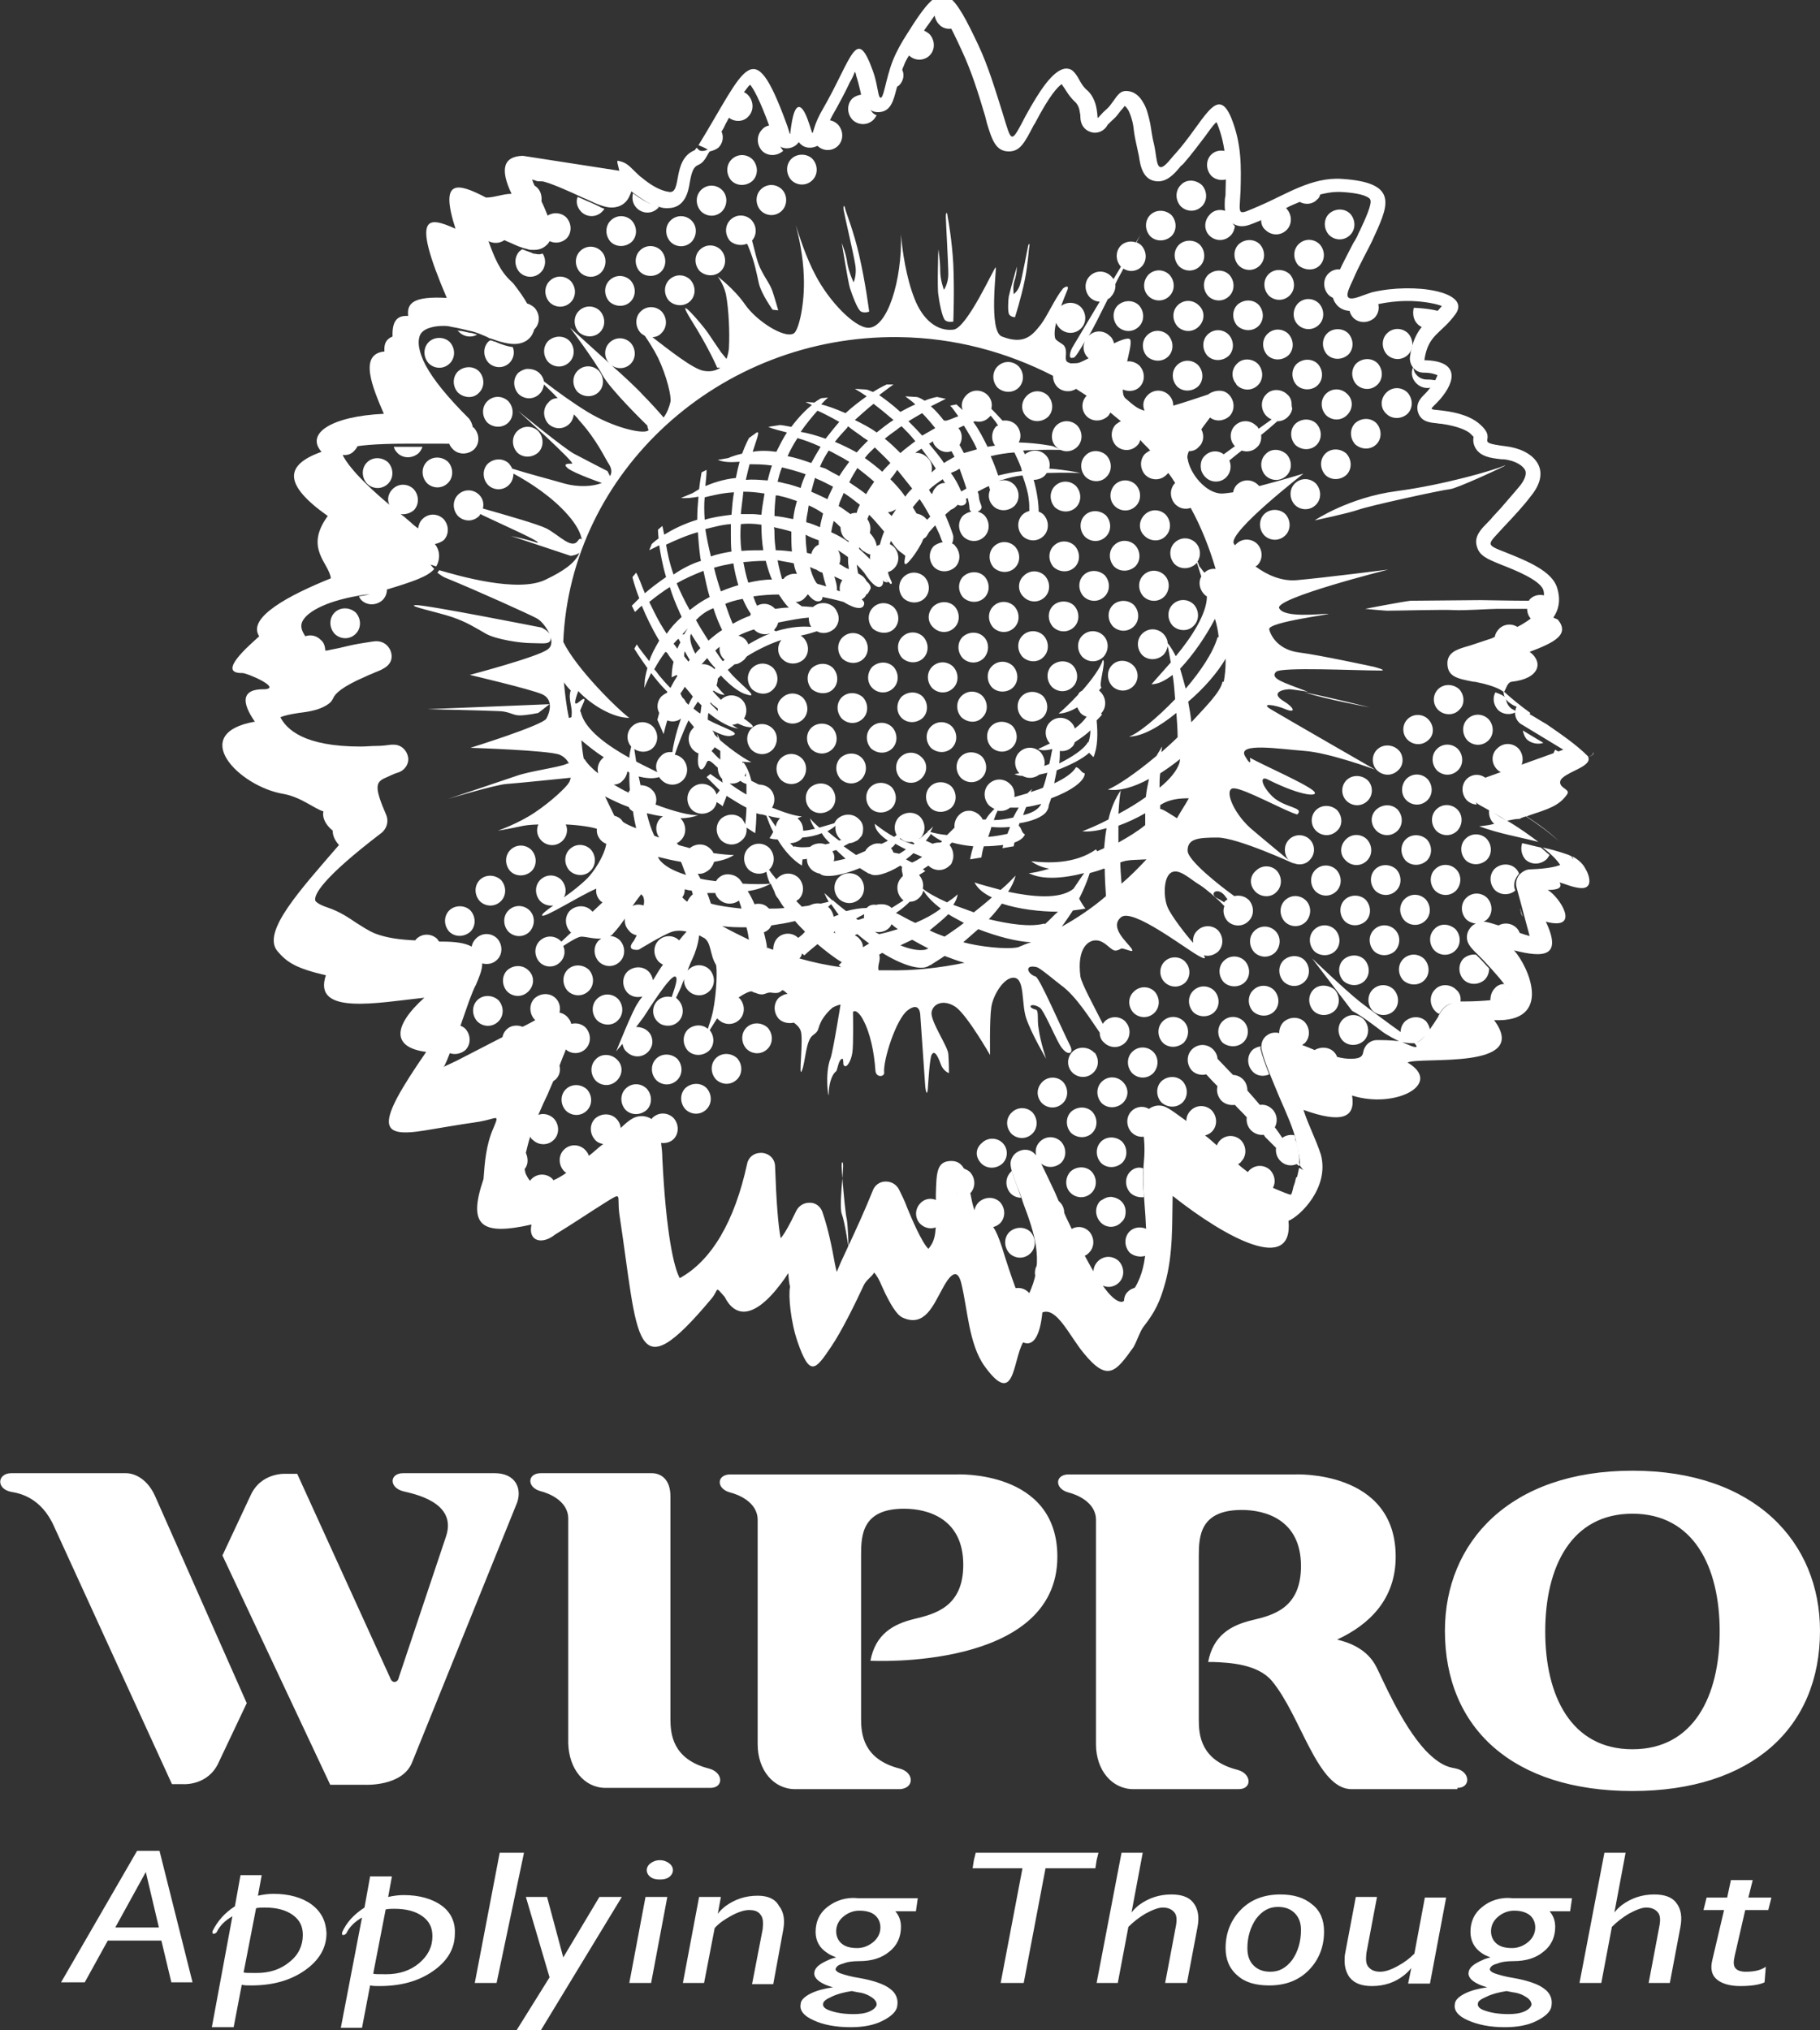 <svg xmlns="http://www.w3.org/2000/svg" viewBox="0 0 292.1 325.8"><rect x="0" y="0" width="292.1" height="325.8" fill="#333333" stroke="none"/><g fill="#FFF"><path d="M176.7 183.2c-.9.9-.9 2.4 0 3.4.9.9 2.4.9 3.4 0 .9-.9.9-2.4 0-3.4-1-.9-2.5-.9-3.4 0zM175.5 168.8c-1-.9-2.5-.9-3.4 0-.9.9-.9 2.4 0 3.3.9.9 2.4 1 3.4 0 .9-.9.9-2.2.2-3.2-.1.1-.1 0-.2-.1zM171.8 191.4c.9.9 2.4 1 3.4 0 .9-.9.9-2.4 0-3.4-.9-.9-2.4-.9-3.4 0-.9 1-.9 2.5 0 3.4zM181.4 188c-.9.9-.9 2.4 0 3.4.6.6 1.5.8 2.2.7-.1-1.6-.2-3.2-.1-4.6-.7-.3-1.5-.1-2.1.5zM167.2 177c.9.9 2.4 1 3.4 0 .9-.9.9-2.4 0-3.4-.9-.9-2.4-.9-3.3 0-1 1-1 2.4-.1 3.4zM183.9 201.5c.2-1.4.2-2.8.1-4.3-.9-.4-2-.3-2.7.4-.9.9-.9 2.4 0 3.4.7.6 1.7.8 2.6.5zM180.2 173.6c-.9-.9-2.4-1-3.4 0-.9.9-.9 2.4 0 3.4.9.9 2.4.9 3.4 0 1-1 1-2.4 0-3.4zM175.3 181.8c.9-.9.9-2.4 0-3.4-.9-.9-2.4-.9-3.4 0-.9.9-.9 2.4 0 3.4 1 .9 2.5.9 3.4 0zM179.9 196.2l.3-.3c.1-.1.2-.3.3-.5.3-.9.2-1.9-.5-2.6-.4-.4-.9-.6-1.4-.7-.4-.1-.9 0-1.3.2-.2.1-.5.3-.7.4-.9.9-.9 2.4 0 3.4s2.4 1 3.3.1zM190.5 154.7c-.1-.1-.2-.3-.3-.4-.9-.9-2.4-.9-3.3 0-.9.9-.9 2.4 0 3.3.9.9 2.4 1 3.4 0 .7-.8.8-2 .2-2.9zM183.6 181.6c-.1-1.2-.2-2.3.6-3.3l.3-.3c-.9-.6-2.1-.5-2.9.3-.9.9-.9 2.4 0 3.4.6.6 1.3.8 2.1.7-.1-.3-.1-.6-.1-.8zM194.9 162.4c.9-.9.9-2.4 0-3.4-.9-.9-2.4-1-3.4 0-.9.9-.9 2.4 0 3.4.9.9 2.5.9 3.4 0zM190 163.9c-.9-.9-2.4-1-3.4 0-.9.9-.9 2.4 0 3.4.9.9 2.4.9 3.4 0 .9-1 .9-2.5 0-3.4zM189.8 176.9c.9-.9.9-2.4 0-3.4-.9-.9-2.4-.9-3.4 0-.9.9-.9 2.4 0 3.4 1 .9 2.5.9 3.4 0zM185.1 168.8c-.9-.9-2.4-1-3.4 0-.9.9-.9 2.4 0 3.4.9.9 2.4 1 3.4 0 .9-1 .9-2.5 0-3.4zM181.9 162.5c.9.9 2.4 1 3.4 0 .9-.9.9-2.4 0-3.4-.9-.9-2.4-.9-3.3 0-1 .9-1 2.4-.1 3.4 0-.1 0 0 0 0zM247.7 119.2l-3-1.8c-.1-.1-.2-.1-.3-.2.1.5.3 1.1.7 1.5.7.6 1.8.8 2.6.5zM248.5 116.9c-.8-.5-1.6-1.1-2.4-1.6 0 0-.1.1-.1.2.8.4 1.6.9 2.5 1.4zM206 154.1c-.9.9-.9 2.4 0 3.4.9.9 2.4 1 3.4 0 .9-.9.9-2.4 0-3.4-.9-.9-2.4-.9-3.4 0zM242.2 102.5s.1 0 .1-.1c.7-.3 1.4-.6 2-1-.1-.2-.2-.4-.4-.5-.9-.9-2.4-.9-3.3 0-.7.7-.9 1.6-.6 2.5.1 0 .1 0 .2-.1.7-.3 1.4-.5 2-.8z"/><path d="M45.5 127.4c2.8.5 5 2.4 6.4 2.8-.2 1 .3 2.1 1.5 3.1 0 .8.3 1.5 1 2.3-6.2 7.2-12.4 13.9-9.9 17 1.6 1.9 3.1 2.8 7.8 3.9-2.2 6.5 8.3 4.4 15.8 3.6-5.2 4.7-5.1 8 .3 8.7-8.3 12-7.6 13.8-.2 12.6 2.5-.4 4.6-.8 8.7-1.4 2.9-.5 3.3-1.4 2.3 1-1.2 2.7-1.4 5.5-1.6 8.2-2.6 7.6-.3 9.1 7.7 7.3-.6 2.7 1.7 3.3 3.8 1.6 2.8-1.7 5.6-3.6 8-5.1 2.9-1.8 1.9-1.3 2.3 1.8 3.1 20.4 2.2 28.6 14.7 13.7 1.4-1.6.5-2.3 2.2-.4 1.6 3.2 4.6 3.8 9.1-2.2 1.7-2.2.8-2.1 1.4.6-.3 1.4.1 5.6 1.2 8.8 2 5.8 2.9 4.5 5.4.8 1.7-2.5 3.9-7 5.2-9.8.4-.9 1.3-1.4 1.7-2.1.8.9 1.2 2.2 1.8 3.4.7 1.4 1.7 3.3 2.7 3.8 3.6 1.7 5-2 6.4-4.5 1-1.9 2.4-3.9 3.1-.9 1 4.1 1.2 9.7 3.7 13.2 4.9 6.8 4.5-.8 6.2-3.8 1.6.7 2.7-.9 3.1-4.8 2.3-.9 4.3 3.7 6.6 6.5 3.9 4.8 5.2 3 8-.9.5-.8 1.1-2.7 1.7-3.4 1.8-2.3 2.6-4 3.4-6.9 1.3-4.7 1.1-9.6 1.2-14 8.6 6.8 19.4 12.6 18.6 4 1.8-.7 6.6-5.3 5.2-10.6-.8-2.5-2-4.7-2.8-7.2 6.1 2.2 8.4 1.3 7.8-2.3 7 2.2 14.7-1.9 8.9-5.3 2.1-1 19.9 1.3 13.9-6.8 9.5.4 5.6-8.5 3.2-11.2 4.7 1.2 7.8 1.1 5.1-4.6 5.7 1.5 2.3-3.9.3-5.1.7 0 2.6 0 1.9-1.2.8.2 2.1.8 3.3.9 2.1.2 1.6-1.9.8-3.2-.5-.9-1.3-1.5-2.1-1.9.1.1.1.2.2.4v.1c0-.1-.1-.1-.1-.2-.1-.1-.1-.2-.2-.3-.1-.1-.3-.1-.4-.2-1.4-.5-2.8-.9-4.2-1.2 1.7 1.3 2.5 2.3 2.8 2.8-.5.2-1.8.6-4.8.7-.7 0-1.3.4-1.8.9-.4.6-.6 1.3-.4 2 .4 1.4.7 2.6 1 3.7.4 1.5.8 3 1.1 4.1-.4-.1-1-.3-1.6-.5-.1-.3-.3-.6-.5-.8-.8-.8-2-.9-2.9-.4-1.3-.4-1.9-.6-2.4-.6.2-.1.4-.2.6-.4.9-.9.9-2.4 0-3.4-.9-.9-2.4-1-3.4 0-.9.9-.9 2.4 0 3.4.4.4.9.6 1.5.7h.1c-.6.2-1 .7-1.3 1.3-.6 1.6.5 2.6 1.3 3.4l1.1 1.1c1.4 1.5 4.2 4.5 4.5 5.7-.2.1-.6.3-1.3.5.7-.2 1.1-.3 1.3-.5-.1-.4-.5-1.1-1.1-1.8-.5 0-1.1.2-1.5.7-.5.5-.7 1.2-.7 1.9-1.1.1-2.5.2-4.3.2h-.5c.1-.7-.1-1.4-.7-1.9-.9-.9-2.5-1-3.4 0-.9.9-.9 2.4 0 3.4.2.2.4.4.7.5.5-.9 1.1-1.5 2.1-1.7-1.1.3-1.6.9-2.1 1.8-.1.1-.1.2-.2.4-2.1 3.3-2.9 4-3.5 4.1.4-.1 1-.5 2.2-2.1-.1-.5-.3-.9-.6-1.3-.9-.9-2.4-.9-3.4 0-.5.5-.7 1.1-.7 1.7-1.7-1.2-4.8-3.5-6.6-4.9-2.5-2-7.6-6.9-7.6-6.9l6.4 8.4c1.6.8 4.8 3.3 4.8 3.3s.7.6 3 1.7c.2 0 .5.1.7.1.5.1.9.1 1.3.1h.2c.5.5.7 1-1.1.2-.4-.2-.8-.3-1.1-.5-.9-.1-1.9-.2-3.2-.2h-.6c-1.1 0-2 .8-2.2 1.9-.1.5-.2 1.1-2 1.1-.7 0-1.4-.1-2.2-.3-.1-.3-.3-.6-.5-.8-.8-.8-2.1-.9-3.1-.3-.7-.3-1.4-.6-2-.8.1-.1.2-.2.4-.3.9-.9.9-2.4 0-3.4-.9-.9-2.4-.9-3.4 0-.5.5-.7 1.2-.7 1.8-.2-.1-.4-.1-.6-.1-.5 0-.9.1-1.3.4-.8.5-1.1 1.5-.9 2.4.5 2.1 1.7 4.8 2.9 7.7 1.1 2.5 2.3 5.2 2.6 6.9v.2c.5 1.8.7 2.8.6 3.7l.6.8s-.2-.2-.7-.4c-.1.5-.2.9-.3 1.4l-.2.2c-.1.5-.2.9-.4 1.4-.1.4-.2 1-.4 1.3-.2 0-.5-.1-1-.3-.7-.3-1.3-.5-1.9-.8.5-.9.3-2-.4-2.8-.9-.9-2.4-1-3.4 0-.1.1-.2.2-.2.3-.5-.4-1.1-.8-1.6-1.3.2-.1.4-.2.5-.4.9-.9.9-2.4 0-3.4-.9-.9-2.4-1-3.4 0-.2.2-.4.5-.5.8-.6-.5-1.2-1.1-1.9-1.6.4-.1.8-.3 1.1-.6.9-.9.9-2.4 0-3.4-.9-.9-2.4-1-3.4 0-.5.5-.7 1.1-.7 1.7l-.1-.1c-2.5-1.8-3.2-2.4-4.3-2.4-.7 0-1.4.3-1.9.8-.8.9-.7 2-.6 3.3.1 1.1.3 2.7.1 4.8-.2 2.1-.1 4.5.1 7 .4 5.1.7 10.3-2 14-.2.2-.3.4-.5.6-.1.1-.2.3-.4.5-.1.1-.3.3-.5.4-.1.1-.2.1-.3.1-.8 0-1.9-1-3-2.6.9.4 1.9.2 2.6-.5.9-.9.9-2.4 0-3.4-.9-.9-2.4-1-3.4 0-.4.4-.7 1-.7 1.6-.5-.8-.9-1.6-1.4-2.5.3-.1.5-.3.7-.5.9-.9.9-2.4 0-3.4-.8-.8-1.9-.9-2.8-.4-.4-.9-.9-1.8-1.2-2.6 0-.6-.2-1.2-.7-1.7l-.2-.2-.6-1.4c-1-2.1-1.7-3.6-2.2-4.6.9.8 2.3.7 3.2-.1.9-.9.9-2.4 0-3.4-.9-.9-2.4-1-3.4 0-.6.6-.8 1.4-.6 2.2-.6-.7-1.1-.9-1.8-.9s-1.5.4-1.9 1c-.5.8-.6 1.3 0 3.1l.7 1.9c.3.7.6 1.5.9 2.5 1.9 5 3.2 9.2 1.3 13.8-.5 1.3-1 2.1-1.3 2.7.3-.4.6-1.1 1-2l-.1-.1c-.6-.6-1.3-.8-2.1-.7-.7-1.9-1.5-4.3-2.2-6.6-.5-1.5-.9-2.5-1.4-3.2.4-.1.8-.3 1.1-.6.9-.9.9-2.4 0-3.4-.9-.9-2.4-.9-3.4 0-.4.4-.6.8-.7 1.3-.3-.8-.5-1.9-.6-2.4 0-.1 0-.2-.1-.3.9-.9.9-2.4 0-3.4-.3-.3-.6-.4-1-.6-.4-.7-1-1.2-2-1.2-2.4 0-2.4 1.9-2.5 5.4v3.8c0 2.4-.1 3.6-1.2 4.9-1.1-1.1-2.7-4.9-3.4-6.6-.4-1.1-.9-2.1-1.3-2.9-.4-.8-1.2-1.3-2.1-1.3h-.1c-.9 0-1.7.6-2 1.4-1.2 3-2.7 6.3-4.2 9.5l-.6 1.3c-.4.8-.7 1.6-1 2.3-.1-.3-.3-1.3-.3-1.3-.5-2.8-1.1-5.7-2-8.3-.3-.9-1.1-1.5-2-1.5h-.1c-.9 0-1.7.5-2.1 1.3-1.1 2.3-1.9 3.7-2.5 4.4-.4-2-.7-5.8-.9-11.5 0-1.2-.9-2.1-2.1-2.2h-.2c-1.1 0-2 .7-2.2 1.8-2 9.2-5.7 15.5-10.8 18.3-.9-1.6-2.2-7-2.8-19.3 0-.8-.1-1.7-.2-2.4.7.1 1.5-.1 2-.6.9-.9.9-2.4 0-3.4-.9-.9-2.4-1-3.4 0-.1.1-.1.1-.1.2-.4-.3-1-.5-1.6-.5-1.4 0-2.3.9-3.7 2.2-.8.7-1.7 1.7-2.9 2.6-.4.3-.8.7-1.3 1.1-1 .8-2.3 1.9-3.8 2.9-.1.1-.2.2-.4.3-.7.5-1.4.9-2.1 1.2 0-.1-.1-.1-.1-.2-.9-.9-2.4-1-3.4 0-.1.1-.2.2-.2.3-.2-.2-.4-.5-.6-.9-.2-.3-.2-.6-.3-1 .6-.7.6-1.7.2-2.6.2-.8.4-1.7.7-2.6.1.2.2.4.4.5.9.9 2.4 1 3.4 0 .9-.9.9-2.4 0-3.4-.7-.7-1.7-.9-2.5-.6.6-1.4 1.1-2.5 1.5-3.3 0 0 .4-1 .9-2.1.1-.1.3-.2.4-.3.6-.6.8-1.4.6-2.2.3-.8.5-1.3.5-1.3.2-.5.4-.9.5-1.3.9.8 2.3.8 3.2-.1.9-.9.9-2.4 0-3.4-.6-.6-1.5-.8-2.3-.6-.1-.3-.2-.6-.4-.8-.3-.5-.9-.9-1.5-1 .2-.8 0-1.7-.6-2.3-.9-.9-2.4-.9-3.4 0-.9.9-.9 2.4 0 3.4.1.1.1.1.2.1 1.1-.6 1.8-1 2.5-1.2-.7.2-1.3.5-2.4 1.1-.6.3-1.4.8-2.3 1.2l-9.7 5c-1.1.6-2.1 1-2.9 1.4 0 0 0-.1.1-.1.3-.6.6-1.3.9-2.1.8.3 1.8.1 2.5-.5.9-.9.9-2.4 0-3.4-.2-.2-.5-.4-.8-.5l1.4-4c.4-1 .7-1.9 1.1-2.6.5-1.2 1-2.3 1-3.4.8.2 1.7.1 2.4-.6.9-.9.9-2.4 0-3.4-.9-.9-2.4-1-3.4 0-.4.4-.6.8-.7 1.3-1.1-.6-2.7-.8-4.7-.8h-.5c-.1-.1-.2-.2-.3-.4-.9-.9-2.4-1-3.4 0-.1.1-.1.2-.2.2-2.4-.1-4.6-.4-6.4-1.1-1.2-.5-2-1.1-3-1.7-1.2-.8-2.6-1.8-4.7-2.5-1.5-.5-1.9-1-1.9-1.1-.2-.9 1-3.5 10.7-10.9.8-.7 1.1-1.8.7-2.8-2-4.6-1.7-5.3-.1-6 .5-.2 1.2-.6 1.9-.8 1.1-.3 1.9-1.4 1.7-2.5-.2-1.1-1.1-2-2.3-2h-.4c-.7.1-1.6.2-2.3.2-.9 0-1.8.1-2.6.1-9.2 0-11.9-2.8-12.9-4.7.7-.3 1.7-.5 3-.7 1.7-.2 3.5-.5 4.8-1.5.3-.2.5-.5.7-.9.3-.7 1.4-1.8 5.1-3.4.6-.3 1.2-.5 1.6-.7 1.3-.5 3-1.2 2.6-3.1-.2-.9-1-1.9-2.4-1.9-.4 0-.9.1-2.8.4-1.2.2-2.3.5-3.2.7l-1.5.3c-.3.1-.5.1-.7.1 0-.6-.2-1.3-.7-1.7-.7-.7-1.6-.9-2.5-.6-.6-.9-.8-1.6-.5-2.3.6-1.4 3.3-3.2 9-4.2.5-.1 1.1-.2 1.7-.2.1 0 .2 0 .4-.1-.1 0-.2.1-.3.1-.6.1-1.1.2-1.7.3.1.2.2.4.4.6.9.9 2.4.9 3.4 0 .5-.5.7-1.1.7-1.7 4.3-1.3 6.6-2.1 7.6-3.3-.4-.4-.6-.7-.6-.7l.9.3c.2-.3.3-.6.4-1 .2-1 0-1.8-.6-2.6.5-.1 1-.3 1.4-.6.9-.9.9-2.4 0-3.4-.9-.9-2.4-1-3.4 0-.4.4-.6.9-.7 1.5-.4-.3-.8-.6-1.2-1l-.6-.5c-.3-.3-.6-.5-1-.8.7.1 1.5-.1 2.1-.6.9-.9.9-2.4 0-3.4-.9-.9-2.4-1-3.4 0-.7.7-.9 1.7-.5 2.5-5.6-4.7-7.1-7.1-7.5-8 .7.1 1.4-.1 1.9-.7.2-.2.4-.5.5-.7-.6.1-1.1.2-1.4.3 1.3-.4 4.1-.7 9.4-.7H73.7c.2 0 .4 0 .6-.1-.2.1-.4.1-.7.1h-1.5c.1.3.3.6.6.9.9.9 2.4.9 3.4 0 .9-.9.9-2.4 0-3.4 0-.1-.1-.1-.2-.1-.1-.5-.3-1-.6-1.4-3.5-3.5-5.7-6.2-7-8.6-1.1-2.1-1.4-3.9-.8-5 .7-1.1 2.6-1.3 3.6-1.3h.3c.4 0 .9.1 1.3.2.2 0 .4.1.6.1.4.1.9.2 1.3.3.4.1.8.2 1.3.3l.9.3c.7.3 1.3.5 1.8.8h.1c1.6.6 2.9.9 3.8.9 2 0 2.8-1.2 3-1.7.1-.2.2-.4.2-.6.1 0 .1-.1.1-.1.9-.9.9-2.4 0-3.4-.3-.3-.8-.6-1.2-.7-.5-.9-1.2-1.9-2.2-3.2l-.3-.3c-1.9-1.7-2.8-4-3.7-6.5.8.4 1.8.4 2.6-.2-.8-.4-1.7-.8-2.8-1.2 1.2.5 2.2 1 3.1 1.4 1 .4 1.7.8 2.4 1 .1 0 .2.1.3.1.2.1.5.1.7.2.3.1.5.1.8.1h.3c1 0 1.8-.5 2.3-1.2 0-.1.1-.1.1-.2.9.4 1.9.3 2.7-.4.9-.9.9-2.4 0-3.4-.8-.8-2.1-.9-3-.3-.3-.7-.6-1.5-1-2.3.1-.7-.1-1.6-.6-2.1-.2-.2-.3-.3-.5-.4-.2-.4-.3-.7-.4-1 .2.1.4.1.6.2.2.1.5.1.8.1h.2c1 .1 4.6 1.7 6.5 2.6 1 .4 1.3.6 2 .9 1 .4 1.8.7 2.7.7 1.3 0 2.4-.7 2.9-2 .1-.2.2-.4.2-.6 1.1.8 2.3 1.7 3.7 2.3-1.2-.5-2.4-1.2-3.4-2-.2.8-.1 1.7.6 2.4.9.9 2.4 1 3.4 0 .1 0 .1-.1.1-.2-.1 0-.2-.1-.3-.1.5.1.9.3 1.4.3h.4c2.8 0 3.3-2.8 3.5-4.1.3-1.7.6-2.5 1.3-2.8.5-.2.8-.5 1.1-.9.3-.4.5-.9.8-1.3.5-.1 1-.3 1.4-.6.7-.7.9-1.7.5-2.6.3-.4.5-.9.7-1.3.2-.3.3-.6.5-.9.9.7 2.3.7 3.1-.2.9-.9.9-2.4 0-3.4-.2-.2-.4-.4-.7-.5.4-.5.7-1 1-1.2.5.6 1.5 2.3 3.1 6.7.3.7.4 1.2.5 1.5.5 1.8 1.7 2 2.3 2 .3 0 1.3-.1 1.9-1 .4.5.9.9 1.8.9.4 0 .8-.1 1.2-.3.9.9 2.4.9 3.3 0 .9-.9.9-2.4 0-3.4-.4-.4-.8-.6-1.3-.7l.3-.6c1.2-2.1 2.2-4 2.9-5.5.3-.5.6-1.1.8-1.7.1.2.2.4.2.6.3.9.5 1.8.7 2.6.2 1.1.4 1.8.9 2.4.5.5 1.1.9 1.9.9 2.1 0 2.5-1.9 3-3.8 0-.1.1-.2.1-.3.1-.1.2-.1.3-.2.7-.7.9-1.7.5-2.5.1-.2.1-.4.2-.5.2-.6.5-1.2.9-1.8.9.9 2.4.9 3.3 0 .9-.9.9-2.4 0-3.4-.3-.3-.6-.4-.9-.6.6-.8 1.2-1.7 1.7-2.4.1.5.3 1 .7 1.4.5.6 1.3.8 2 .7-.9-1.7-1.5-2.6-1.9-2.9.6.5 1.6 2.1 3.6 6.5 1.5 3.2 2.6 6.7 3.7 10.4l.3 1.2c.8 2.6 1.4 4.5 3.5 4.5 1.8 0 2.5-1.3 4-4.2l.2-.3c2.4-4.6 3.7-5.9 4.3-6.3.1.2.2.3.4.6.4.6.9 1.5 1.8 2.3.2.2.6.7.7 1.6.1.4.1.7.1.9.1 1.9 1.6 2.4 2.3 2.4 1.1 0 1.7-.7 1.9-1 .1-.1.1-.2.2-.3l.5-.5c.3-.3.7-.6 1-1 .3-.4.6-.8.9-1.1.1-.1.2-.3.3-.4.2.1.4.4.6.7.2.4.6 1.3.8 2.6l.1.8c.1.8.3 1.7.5 2.6.1.4.2 1 .3 1.4.2 1.4.6 4 3.1 4 1.4 0 2.5-1.1 3.4-2.2.1-.1.2-.3.4-.4l.3-.3c1.3-1.5 2.4-3 3.4-4.3.5-.7 1.2-1.7 1.8-2.3 0 .1 0 .1.1.1 1.6 3.9 1.5 7.3 1.4 10.8 0 .5 0 1-.1 1.3-.1 1.6-.1 2.7.8 3.7.5.5 1.2.8 1.9.8.8 0 1.5-.3 2.7-.8.1 0 .2-.1.4-.2 0 .6.2 1.2.7 1.6.9.9 2.4 1 3.4 0 .9-.9.9-2.4 0-3.4l-.1-.1c.7-.4 1.5-.7 2.2-1 .9.5 2.1.4 2.8-.4.3-.2.4-.5.5-.8.9-.2 1.8-.4 2.7-.4h.5c4.2.2 4.8 1.1 4.8 1.2.4.6-.8 3.2-1.6 4.9l-.3.6c-.1.3-.4.9-.8 1.5-.7 1.4-1.7 3.2-2.4 4.8l-.1.2c0 .1-.1.2-.1.3l-.7 2.4c-.1.7 0 1.3.4 1.9.5.8 1.4 1.3 2.5 1.3.3 0 .6 0 .9-.1-.3.1-.6.1-.9.1h-.2c.1.4.3.8.6 1.1.9.9 2.4.9 3.4 0 .6-.6.8-1.5.6-2.2-.2 0-.4.1-.6.1.2 0 .4-.1.6-.1 1.4-.3 3-.5 4.6-.5h.7c2.5.1 4.1.5 4.9.8-.6.8-1.2 1.3-1.7 1.8-1.4 1.3-2.9 2.7-3.4 6.3-.1.6.1 1.3.5 1.8s1 .8 1.7.8c1.3 0 1.9.3 2.2.4-.1.3-.4 1.1-1.3 2.2-.3.4-.6.7-.8.9-.4.4-1.5 1.4-1 2.9s1.9 1.6 2.8 1.7c.2 0 .5.1.9.1 2.8.4 4.1 1.1 4.6 1.5l.6.6c-.1.5-.1 1.3.5 2.1.8 1 2 1.3 4 1.5.1 0 .1 0 0 0h.3c2 .2 3.2 1.1 3.5 1.8.3.8-.4 1.9-.9 2.5-.9 1.1-1.9 2.2-3 3.5-.4.4-.8.9-1.3 1.4-.3.4-.6.7-.9 1-1.1 1.1-2.1 2.2-1.7 3.7.4 1.6 1.7 2.1 3.9 3 2.3.9 6.3 2.5 6.8 4.1.1.3.1.6.1.9.1 0 .1.1.2.1.3.3.3.8-.3.9-.2.9-.9 1.7-1.7 2.4-1.1.9-2.5 1.7-4.2 2.4 0 0-.1 0-.1.1-.6.3-1.3.5-2 .8-.1 0-.1 0-.2.1l-2.7.9c-.6.2-1.2.4-1.6.5-1.3.4-3 .9-2.9 2.8.1 2 1.6 2.3 4.2 2.8h.2c3.6.7 4.4 1.5 4.6 1.6 0 .7.4 1.4 1 1.8.4.3.8.5 1.1.6-.2.4-.3 1-.2 1.4.1.6.5 1.2 1.1 1.5l6.6 4-13.1 4.7c-.9.3-1.4 1.1-1.5 2-.1.9.4 1.8 1.2 2.2 1.6.9 3.1 1.7 4.3 2.5-.9-.5-1.8-1.1-2.8-1.7-.1.7.1 1.5.7 2.1 0 0 .1 0 .1.1-.7.2-1.5.3-2.4.4 3.3 1.2 6.4 1.7 9.5 2.5-1.2-.9-2.8-2.1-5-3.4.6-.1 1.2-.3 2-.3.3-.2.7-.3 1-.4 2 1.3 3.9 2.7 5.3 4-1.3-1.3-3.2-2.7-5.2-4 2.1-.8 4.6-1.3 6-2.9 1-1.1.7-1.1-.2-1.8-.6-.5-.5-1.1 0-1.5 1.2-1.1 4.7-1.9 4.1-3.3.8-.3 1-.6.8-.8.1.2-.1.5-.8.8v-.1c-2-2-4.4-3.6-6.7-5.2-.9-.5-1.8-1.1-2.7-1.6 0-.1.1-.1.1-.2-1.5-1.1-2.9-2.2-4.2-3.4.3-.4.5-1.5 1.2-1.6l.2.2-.2-.2c4.6-.5 5.1-3.2 2.9-4.8 4-1.5 6.5-2.8 4.5-5.2 0 0-.3-.1-.7-.3.9-1.3 1.2-2.9.6-4.8-.8-2.6-4.6-4.2-8.1-5.6-3.6-1.4-3.1-1.2-.5-4.1 1.7-1.8 3.2-3.4 4.4-5 3.6-4.4.3-7.5-4.1-8-5.5-.7-.8-.8-4.3-3.7-1.2-1-3.2-1.7-5.7-2-2.6-.3-2.1 0-.5-1.8 2.6-3 3.1-6.2-2.5-6.3.6-4.2 2.7-4.2 5-7.4 2.6-3.6-6.6-5.1-13.4-3.5-.3.1-1.2.4-2 .7-2.8 1-2-.7-1.1-2.6 1-2.4 2.7-5.4 3.1-6.3 2.5-5.5 4.7-9.4-4.9-10-4.8-.3-8.9 2.5-13.1 4.3-3.8 1.6-3.3 1.8-3.1-2.4.1-3.8.2-7.5-1.5-11.7-2.3-5.5-4.4.7-9 5.8-.3.3-.5.6-.7.8-2.5 3.1-2.1.1-2.7-2.4-.3-1.1-.4-2.2-.6-3.3-.3-1.4-.6-2.5-1.1-3.3-.6-1.1-1.5-1.9-2.8-1.9-.7 0-1.1.4-1.5.9-.3.4-.7 1-1.1 1.5-.4.5-1 .9-1.4 1.4-.8.8-.4.8-.7-.9-.2-1.3-.8-2.4-1.5-3-1.2-1-1.3-2.2-2.3-3.1-.3-.3-.7-.4-1.1-.4-2.1.1-4.4 3.8-6.5 7.6-2.4 4.6-2.2 4.4-3.7-.5-1.2-3.8-2.3-7.5-3.9-10.9-1.8-3.8-3.3-6.8-4.8-7.7-1.8-1.1-3.6 1.1-6.6 5.9-.9 1.4-1.7 2.8-2.3 4.3-1.2 3-1.5 6.6-2.1 5.9-.3-.3-.4-2.3-1.1-4.2-2.7-7.5-3.3-2.1-8.1 6.2-2.3 3.9-1 5.3-2.4 1.5-.9-2.4-1.9-2.9-2.5.4-.5 2.8 0 2.6-1 0-5.3-14.3-6.4-8.6-14 3.8.5.2 1 .4 1.5.7-.7.3-1.2.3-1.5 0l-.3-.3c-.1.1-.2.3-.3.4-3.7 1.5-2 7-4.1 6.7-1.5-.2-3.1-1.2-4.4-2.3-.3-.2-.5-.4-.7-.6-1.3-1.2-1.6-1.8-3.1-2.1-.3-.1 0 .7.2 1.6-5.2-.8-10.3-1.6-15.5-2.4-3.1.1-3.7 2.1-1.8 6.1-1.4 0-2.7.6-4.1.6-4.6-2.4-7.5-3.1-4.9 5-4.3-1.9-7.3-2.7-1.4 11.1-5.5-.3-6.4.9-6.2 2.9-1.6-.1-2.6.6-2.5 3.3-1 .4-1.4 1.1-1.3 2.4-4.2.4-1.9 5.8-.1 10-8.5.4-12.6 3.2-10 6.1-5.9 2.1-6.2 5.2 1 10.3-3.8 5.2.2 7.5.5 10-6.7 2.7-13.5 6.3-11.5 9.3-1.4 1.3-7 6-2.7 5.9.8 0 6.3 2.4 3.6 2.6-3.9-.1-3.7 2.2-1.6 5.2-10.8 1.9-2.6 10.4 4.6 11.6zm107.9 63.5c.1.4.2.9.3 1.5.3 1.3.6 2.5 1 3.4-.4-.9-.7-2.1-1-3.5-.1-.5-.2-.9-.3-1.4z"/><path d="M180.9 208.5c.1-.1.3-.3.4-.5.2-.2.3-.4.5-.6.2-.3.4-.5.5-.8-.4.1-.9.3-1.2.6-.5.4-.7 1-.7 1.6.2-.1.4-.2.5-.3zM199.6 167.2c.9-.9.9-2.4 0-3.3-.9-.9-2.4-1-3.4 0-.9.9-.9 2.4 0 3.4 1 .8 2.5.8 3.4-.1zM84.9 40.4c-.1 0-.2-.1-.3-.1-.3-.1-.5-.2-.8-.3-.1.1-.3.2-.4.3-.9.9-.9 2.4 0 3.4.9.9 2.4 1 3.4 0 .8-.8.9-2.1.3-3-.2 0-.3.1-.5.1h-.2c-.2 0-.5-.1-.8-.1-.2-.1-.4-.2-.7-.3zM210.8 158.8c-.9.9-.9 2.4 0 3.4.9.9 2.4.9 3.4 0 .9-.9.9-2.4 0-3.4-1-.8-2.5-.9-3.4 0zM238.3 157.2c.5-.5.7-1.2.7-1.8-.5-.5-.9-1-1.3-1.4l-.8-.8c-.7-.1-1.4.1-2 .6-.9.9-.9 2.4 0 3.4.9.9 2.4.9 3.4 0zM218.9 167c.9-.9.9-2.4 0-3.4-.9-.9-2.4-1-3.4 0-.9.9-.9 2.4 0 3.4.9.9 2.4.9 3.4 0zM244.8 137.9c.9.9 2.4.9 3.4 0 .2-.2.3-.4.5-.7-.4-.3-.8-.7-1.4-1.2-1-.2-2-.5-3-.7-.3.9-.1 1.9.5 2.6zM243.8 140.2c-.1-.3-.3-.6-.5-.8-.9-.9-2.4-.9-3.4 0-.9.9-.9 2.4 0 3.4.9.9 2.4.9 3.3.1 0-.1-.1-.2-.1-.3-.2-.7 0-1.4.4-2 .1-.2.2-.3.3-.4zM230.2 149.1c-.9.9-.9 2.4 0 3.4.9.9 2.4 1 3.4 0 .9-.9.9-2.4 0-3.4-1-.9-2.5-1-3.4 0zM74 53.1c-.2 0-.4 0-.6-.1l.3.3c.8.8 2 .9 2.9.4-.4-.1-.8-.3-1.2-.3-.5-.1-.9-.2-1.4-.3zM211.1 143c.9.9 2.4 1 3.4 0 .9-.9.9-2.4 0-3.4-.9-.9-2.4-1-3.4 0-.9.9-.9 2.4 0 3.4zM214.6 130c-1-.9-2.5-.9-3.4 0-.9.9-.9 2.4 0 3.3.9.9 2.4 1 3.4 0 .9-.8.9-2.3 0-3.3zM216 138.1c.9.9 2.4 1 3.4 0 .9-.9.9-2.4 0-3.4-.9-.9-2.4-1-3.4 0s-1 2.5 0 3.4zM215.8 144.4c-.9.9-.9 2.4 0 3.4.9.9 2.4.9 3.4 0 .9-.9.9-2.4 0-3.4-.9-.9-2.5-.9-3.4 0zM220.9 133.3c.9.9 2.4 1 3.4 0 .9-.9.9-2.4 0-3.4-.9-.9-2.4-.9-3.4 0s-1 2.4 0 3.4zM220.7 139.5c-.9.9-.9 2.4 0 3.4.9.9 2.4 1 3.4 0 .9-.9.9-2.4 0-3.4-1-.9-2.5-.9-3.4 0zM219.5 125.2s0-.1 0 0c-1-.9-2.5-.9-3.4 0-.9.9-.9 2.4 0 3.3.9.9 2.4 1 3.4 0 .9-.9.9-2.4 0-3.3zM199.8 157.6c.9-.9.9-2.4 0-3.4-.9-.9-2.4-1-3.4 0-.9.9-.9 2.4 0 3.4.9.9 2.5.9 3.4 0zM219 157.4c.9-.9.9-2.4 0-3.4-.9-.9-2.4-.9-3.4 0-.9.9-.9 2.4 0 3.4 1 .9 2.5.9 3.4 0zM228.8 144.3c-.9-.9-2.4-1-3.4 0-.9.9-.9 2.4 0 3.4.9.9 2.4 1 3.4 0 .9-.9.9-2.4 0-3.4zM238.6 138c.9-.9.9-2.4 0-3.4-.9-.9-2.4-1-3.4 0-.9.9-.9 2.4 0 3.4.9.9 2.4.9 3.4 0zM233.7 139.5c-.9-.9-2.4-1-3.4 0-.9.9-.9 2.4 0 3.4.9.9 2.4 1 3.4 0 .9-1 .9-2.5 0-3.4zM224.4 120.3c-1-.9-2.5-.9-3.4 0-.9.9-.9 2.4 0 3.3.9.9 2.4 1 3.4 0 .9-.8.9-2.2.2-3.1-.1 0-.1-.1-.2-.2zM228.6 157.3c.9-.9.9-2.4 0-3.4-.9-.9-2.4-1-3.4 0-.9.9-.9 2.4 0 3.4 1 .9 2.5.9 3.4 0zM223.9 149.2c-.9-.9-2.4-1-3.4 0-.9.9-.9 2.4 0 3.4.9.9 2.4.9 3.4 0 .9-1 .9-2.5 0-3.4zM223.7 162.2c.9-.9.9-2.4 0-3.4-.9-.9-2.4-1-3.4 0-.9.9-.9 2.4 0 3.4 1 .9 2.5.9 3.4 0zM209.6 144.5c-.9-.9-2.4-1-3.4 0-.9.9-.9 2.4 0 3.4.9.9 2.4 1 3.4 0 .9-1 .9-2.5 0-3.4zM214.3 152.6c.9-.9.9-2.4 0-3.4-.9-.9-2.4-1-3.4 0-.9.9-.9 2.4 0 3.4.9.9 2.5.9 3.4 0zM201.5 143.1c.9.9 2.5 1 3.4 0 .9-.9.9-2.4 0-3.4-.9-.9-2.4-.9-3.3 0-1.1.9-1.1 2.4-.1 3.4-.1-.1-.1-.1 0 0zM204.7 149.4c-.9-.9-2.4-1-3.4 0-.9.9-.9 2.4 0 3.4.9.9 2.4 1 3.4 0 .9-1 .9-2.5 0-3.4zM225.6 134.7c-.9.9-.9 2.4 0 3.4.9.9 2.4.9 3.4 0 .9-.9.9-2.4 0-3.4-1-.9-2.5-.9-3.4 0zM203.7 172.4c-.6-1.5-1.1-2.9-1.4-4.1v-.4c-.5.1-1 .3-1.3.6-.9.9-.9 2.4 0 3.4.7.8 1.8.9 2.7.5zM204.5 162.3c.9-.9.9-2.4 0-3.4-.9-.9-2.4-1-3.4 0-.9.9-.9 2.4 0 3.4 1 .9 2.5.9 3.4 0zM229.2 115.4c-.9-.9-2.4-.9-3.3 0-.9.9-.9 2.4 0 3.3.9.9 2.4 1 3.4 0 .9-.8.9-2.3-.1-3.3.1.1.1 0 0 0zM240.3 123.5c.9.9 2.4.9 3.4 0 .9-.9.9-2.4 0-3.4-.9-.9-2.4-1-3.4 0-1 .9-1 2.4 0 3.4zM225.7 128.4c.9.9 2.4 1 3.4 0 .9-.9.9-2.4 0-3.4-.9-.9-2.4-1-3.4 0-.9 1-.9 2.5 0 3.4zM234.2 110.6s-.1 0 0 0c-1-.9-2.5-.9-3.4 0-.9.9-.9 2.4 0 3.3.9.9 2.5 1 3.4 0 .9-.8.9-2.3 0-3.3zM230.6 123.6c.9.9 2.4 1 3.4 0 .9-.9.9-2.4 0-3.4-.9-.9-2.4-1-3.4 0-.9.9-.9 2.4 0 3.4zM243.4 114.2c-.2-.1-.4-.3-.7-.4-.6-.4-1-1.1-1-1.8-.1-.1-.5-.5-1.7-.9-.5.9-.3 2 .4 2.8.8.8 2.1.9 3 .3zM235.4 125c-.9.9-.9 2.4 0 3.4.4.4 1 .7 1.6.7-.1-.3-.2-.7-.2-1 .1-.9.7-1.7 1.5-2l.9-.3c-.1-.2-.3-.5-.5-.7-.9-1-2.4-1-3.3-.1zM235.5 115.4c-.9.9-.9 2.4 0 3.4.9.9 2.4 1 3.4 0 .9-.9.9-2.4 0-3.4-.9-.9-2.4-1-3.4 0zM252 137.5s0-.1-.1-.1l.1.1zM152.8 120c.9-.9.9-2.4 0-3.4-.9-.9-2.4-1-3.4 0-.9.9-.9 2.4 0 3.4 1 .9 2.5.9 3.4 0zM157.7 115.1c.9-.9.9-2.4 0-3.4-.9-.9-2.4-1-3.4 0-.9.9-.9 2.4 0 3.4 1 .9 2.5 1 3.4 0zM153 107c-.9-.9-2.4-1-3.4 0-.9.9-.9 2.4 0 3.4.9.9 2.4 1 3.4 0 .9-.9.9-2.4 0-3.4zM157.9 102.2c-.9-.9-2.4-.9-3.4 0-.9.9-.9 2.4 0 3.4.9.9 2.4 1 3.4 0 .9-1 .9-2.5 0-3.4zM164.3 95.8c.9.9 2.4 1 3.4 0 .9-.9.9-2.4 0-3.4-.9-.9-2.4-1-3.4 0-1 .9-1 2.5 0 3.4zM162.6 110.3c.9-.9.9-2.4 0-3.4-.9-.9-2.4-1-3.4 0-.9.9-.9 2.4 0 3.4.9.9 2.5.9 3.4 0zM144.7 115.2c.9.9 2.4.9 3.4 0 .9-.9.9-2.4 0-3.4-.9-.9-2.4-.9-3.4 0-.9 1-.9 2.5 0 3.4zM148.2 105.6c.9-.9.9-2.4 0-3.4-.9-.9-2.4-1-3.4 0-.9.9-.9 2.4 0 3.4 1 .9 2.5.9 3.4 0zM208.5 186.6c.1-.9 0-2-.6-3.7v-.2c0-.1-.1-.3-.1-.5-.7-.2-1.5 0-2 .4-.4-.6-.8-1.2-1.2-1.7.5-.9.4-2.1-.4-2.9-.6-.6-1.3-.8-2-.7-.5-.6-1.2-1.4-2-2.3 0-.6-.2-1.3-.7-1.8-.4-.4-1-.7-1.6-.7-.9-.9-1.7-1.8-2.5-2.6 0-.5-.3-1.1-.7-1.5-.9-.9-2.4-1-3.4 0-.9.9-.9 2.4 0 3.4.6.6 1.5.8 2.3.6 0 0 .7.8 1.8 1.9-.2.8 0 1.6.6 2.3.6.6 1.4.8 2.2.7.6.7 1.3 1.3 1.9 2-.1.7.1 1.5.7 2.1.5.5 1.3.8 2 .7.1.1.2.2.2.3l1.8 1.8c-.1.7.1 1.5.7 2.1.7.7 1.7.9 2.6.5.1.1.3.2.4.3.1-.1.1-.3 0-.5.1.1 0 .1 0 0zM148.4 96c.9-.9.9-2.4 0-3.4-.9-.9-2.4-1-3.4 0-.9.9-.9 2.4 0 3.4 1 .9 2.5.9 3.4 0zM169 97.2c-.9.9-.9 2.4 0 3.4.9.9 2.4 1 3.4 0 .9-.9.9-2.4 0-3.4-.9-.9-2.5-.9-3.4 0zM149.8 100.7c.9.9 2.4 1 3.4 0 .9-.9.9-2.4 0-3.4-.9-.9-2.4-.9-3.4 0-1 1-1 2.5 0 3.4zM162.8 97.3c-.9-.9-2.4-1-3.4 0-.9.9-.9 2.4 0 3.4.9.9 2.4 1 3.4 0 .9-.9.9-2.4 0-3.4zM167.5 105.4c.9-.9.9-2.4 0-3.4-.9-.9-2.4-1-3.4 0-.9.9-.9 2.4 0 3.4.9.9 2.5 1 3.4 0zM140 110.4c.9.9 2.4 1 3.4 0 .9-.9.9-2.4 0-3.4-.9-.9-2.4-.9-3.4 0-.9 1-.9 2.5 0 3.4zM162.9 91.1c.9-.9.9-2.4 0-3.4-.9-.9-2.4-1-3.4 0-.9.9-.9 2.4 0 3.4 1 .9 2.5.9 3.4 0zM158 95.9c.9-.9.9-2.4 0-3.4-.9-.9-2.4-.9-3.4 0-.9.9-.9 2.4 0 3.4 1 .9 2.5.9 3.4 0zM248.3 97.6c-.1 0-.1 0 0 0l.1-1c0-.3-.1-.6-.1-.8v-.1c-.9-.4-2-.3-2.7.4-.1.1-.2.2-.2.3-2.8 0-7.1-.1-7.8-.1-1.1 0-10.2.1-11.2.1-1.1.1-7.3 1.3-7.3 1.3s1.9.2 3.5.3c1.6 0 9.1-.2 10.7-.1 1.6.1 5.9-.2 7-.2h4.8c0 .6.2 1.2.7 1.7.3.3.7.5 1.1.6.5-.7 1.1-1.5 1.4-2.4zM224.2 78.8c-7.7 1-13.2 4.7-13.2 4.7s5.3-1.1 7-1.7c1.6-.6 13.5-3.2 14.7-3.3 1.1-.1 8.2-3.4 8.9-3.8h-.1c-1.6.7-9.7 3.1-17.3 4.1zM227.5 52c.6.6 1.4.8 2.1.7l.6-.6 1.3-1.3v-.7c-.9-.3-2.3-.6-4.4-.7h-.2c-.2.9-.1 1.9.6 2.6zM172.5 91c.9-.9.9-2.4 0-3.4-.9-.9-2.4-1-3.4 0-.9.9-.9 2.4 0 3.4 1 .9 2.5.9 3.4 0zM112.5 24.1c-.1.1-.2.3-.3.5.1-.2.2-.4.3-.5zM215.4 45.1l.1-.2c.2-.4.4-.8.6-1.3-.9-.6-2.1-.5-2.9.3-.9.9-.9 2.4 0 3.4.4.4.9.6 1.4.7l.1-.2c.1-.8.4-1.6.7-2.4v-.3zM78.7 54.6c-.1.1-.2.1-.3.2-.9.9-.9 2.4 0 3.4.9.9 2.4 1 3.4 0 .3-.3.5-.7.6-1.1.1-.4.1-.9-.1-1.4-.8-.1-1.8-.4-2.9-.9h-.1c-.2-.1-.3-.1-.6-.2zM173.9 92.3c-.9.9-.9 2.4 0 3.4.9.9 2.4 1 3.4 0 .9-.9.9-2.4 0-3.4-1-.9-2.5-.9-3.4 0zM172.7 81.4c.9-.9.9-2.4 0-3.4-.9-.9-2.4-1-3.4 0-.9.9-.9 2.4 0 3.4 1 .9 2.5.9 3.4 0zM182.2 90.9c.9-.9.9-2.4 0-3.4-.9-.9-2.4-1-3.4 0-.9.9-.9 2.4 0 3.4.9.9 2.4.9 3.4 0zM174.1 82.7c-.9.9-.9 2.4 0 3.4.9.9 2.4 1 3.4 0 .9-.9.9-2.4 0-3.4-1-.9-2.5-.9-3.4 0zM209.4 111.1c3.3 1.1 10.4 2.4 10.4 2.4s-6.4-1.6-10.4-2.4zM134.6 140.8c-.9.9-.9 2.4 0 3.4.9.9 2.4 1 3.4 0 .9-.9.9-2.4 0-3.4-.9-.9-2.5-.9-3.4 0zM143.5 100.9c.9-.9.9-2.4 0-3.4-.9-.9-2.4-1-3.4 0-.9.9-.9 2.4 0 3.4 1 .8 2.5.9 3.4 0zM186.9 92.3c-.9-.9-2.4-1-3.4 0-.9.9-.9 2.4 0 3.4.9.9 2.4 1 3.4 0 .9-1 .9-2.5 0-3.4zM188.2 100.4c.9.9 2.5 1 3.4 0 .9-.9.9-2.4 0-3.4-.9-.9-2.4-1-3.4 0-.9.9-.9 2.4 0 3.4zM183.7 86c.9.9 2.5 1 3.4 0 .9-.9.9-2.4 0-3.4-.9-.9-2.4-1-3.4 0s-1 2.5 0 3.4zM178.9 81.2c.9.9 2.4 1 3.4 0 .9-.9.9-2.4 0-3.4-.9-.9-2.4-1-3.4 0-.9 1-.9 2.5 0 3.4zM164 111.7c-.9.9-.9 2.4 0 3.4.9.9 2.4.9 3.4 0 .9-.9.9-2.4 0-3.4-1-.9-2.5-.9-3.4 0zM178.5 106.7c-.9.9-.9 2.4 0 3.4.9.9 2.4 1 3.4 0 .9-.9.9-2.4 0-3.3-1-1-2.5-1-3.4-.1zM143.2 120.1c.9-.9.9-2.4 0-3.4-.9-.9-2.4-1-3.4 0-.9.9-.9 2.4 0 3.4 1 .9 2.5.9 3.4 0zM177.1 102c-.9-.9-2.4-1-3.4 0-.9.9-.9 2.4 0 3.4.9.9 2.4 1 3.4 0 .9-1 .9-2.5 0-3.4zM178.6 97.1c-.9.9-.9 2.4 0 3.4.9.9 2.4 1 3.4 0 .9-.9.9-2.4 0-3.4-.9-.9-2.5-.9-3.4 0z"/><path d="M71.7 92.8c4.9 2 13.3 5.8 14.4 6.4.8.4 1.6 1.5 2.1 2.5-.4-.6-1.3-1-1.3-1S68.2 97 66.7 97.1c-1.5.1 3.4 1.1 5.8 1.9 2.4.8 3.9 1.8 5.5 2.7 1.6.9 5.5 1.5 7.3 1.5 1.8 0 3 .3 3.1-.7v-.2c.2.8.1 1.5-.5 1.9-1.5 1.2-12.5 4.1-12.5 4.1s9.8 2.3 11.6 3.1c1.8.8 1.3 2.8.7 3.9-.6 1.1-12.2 4.7-12.2 4.7s12.5.4 14.3 1.1c.7.3 1.2.8 1.5 1.4-.1 0-.3 0-.4.1-1.5.6-5.7 1.1-8 1.9-2.3.8-11 3.7-11 3.7s7.7-2.3 9.4-2.4c1.6-.1 10.3-1 10.3-1s0-.1.1-.3c0 .1-.1.2-.1.3-.1.3-.1.5-.3.8-.4.7-2.8 3-5.5 4.8-2.7 1.8-5.9 2.9-5.9 2.9 4.2-.7 3.7-.9 6.5-1-.4.9-.2 1.9.5 2.6.9.9 2.4 1 3.4 0 .7-.7.9-1.8.5-2.6 2.2.1 4.1.4 5 .7-.1.7.2 1.4.7 1.9.2.2.5.4.8.5-.3 2-2.1 4.6-3 5.5-1.1 1.1-2.5 2.2-3.8 3.1.5-.9.3-2-.4-2.8-.9-.9-2.4-1-3.4 0-.9.9-.9 2.4 0 3.4.6.6 1.4.8 2.1.7-1.1.8-1.9 1.4-1.8 1.6.3.5 5.9-3.1 8.7-4.3-.1.7.1 1.4.7 2 .1.1.2.1.3.2l-1.6 1.5-.2-.2c-.9-.9-2.4-.9-3.4 0-.9.9-.9 2.4 0 3.4 0 .1.1.1.2.1l-1.6 1.5-.1-.1c-.9-.9-2.4-1-3.4 0-.9.9-.9 2.4 0 3.4 0 0 .1 0 .1.1.9.8 2.3.8 3.2-.1.7-.7.9-1.7.5-2.6 1.2-.8 2.4-1.5 2.9-1.5.8 0 2 .4 3.2.3-.1.1-.3.2-.4.3-.9.9-.9 2.4 0 3.4.9.9 2.4 1 3.4 0 .9-.9.9-2.4 0-3.4-.4-.4-1-.7-1.6-.7.2-.1.4-.2.5-.4.5-.5 1.2-1.4 1.9-2.4-.1.7.1 1.4.7 2 .3.4.8.6 1.2.7-.2.3-.3.6-.5.9-1.4 1.7.8 1.4.8 1.4s3.9-2.4 5.4-2.9c.7-.2 1.5-.2 2.3 0-.4.4-.8.9-1.2 1.4-.9-.9-2.4-.9-3.3 0-.9.9-.9 2.4 0 3.4.2.2.5.4.7.5-.4.5-1 1.5-1.6 2.5-.1-.5-.3-1-.7-1.4-.9-.9-2.4-.9-3.4 0-.9.9-.9 2.4 0 3.4.7.7 1.6.8 2.4.6-.3.4-.6.8-.7 1-.8 1-3.5 7.8-3.5 7.8s.4-.5 1-1.2c.1.5.3 1 .7 1.3.9.9 2.4 1 3.4 0 .4-.4.7-1 .7-1.6 0-.6-.2-1.2-.6-1.6l-.1-.1c-.5-.5-1.2-.7-1.9-.7.5-.7 1-1.3 1.2-1.6.8-1.2 4.1-6.5 5-6.5.7 0-.1 2.1-.5 3.3-.8-.2-1.7 0-2.3.6-.9.9-.9 2.4 0 3.3.3.3.6.5 1 .6.8.2 1.7.1 2.4-.6.9-.9.9-2.4 0-3.4l-.4-.4c.5-1 .8-1.7.8-1.7s.2-.6.5-1.3c-.1.7.2 1.4.7 1.9.9.9 2.4 1 3.4 0 .9-.9.9-2.4 0-3.4-.9-.9-2.4-1-3.4 0-.1.1-.2.2-.2.3.3-.9.7-1.8.9-2.2.3-.6.9-2.3 1-3.6.3.1.5.3.8.4 1.2.8.9 2.7 1.9 4.3.2.4.2 4.2-.5 7.6-.2.9-.5 1.8-.8 2.7-.9-.8-2.3-.7-3.2.1-.9.9-.9 2.4 0 3.4.9.9 2.4.9 3.4 0 .9-.9.9-2.3.1-3.3.4-.6.8-1.3 1.2-1.9.1.1.1.2.2.2.9.9 2.4 1 3.4 0 .9-.9.9-2.4 0-3.4 0 0-.1-.1-.2-.1 1-.7 1.9-1.1 2.2-1 .2.1.3.2.5.2 1.6.7 1.6-.2 2.7 0 2.1.3 1.1-1.1 2.4.1l.1.1c-.5 0-1 .3-1.4.6-.9.9-.9 2.4 0 3.4.6.6 1.6.8 2.4.6.4.3.9.7 1.1 1.3.5 1.2-.4 7.9.2 6.4.6-1.5.6-4.9 1.8-5.7 1.1-.8.6-.9 1.4-2.4.4-.7 1.1-1.5 1.7-2 .7-.4 1.3-.5 1.3-.5s-1.2 7.5-1.6 8.6c-1 2.5-.3 6.8-.3 5.8 0-1.4.4-3.1 1.2-3.7.2-.2.4-2 1-2 .2 0 .1.9.2 1 .4.7 1.2-.6 1.4-2 .2-1.3.1-6.5.1-6.5.4-.5 1.2.4 1.6 1.2 1.2 2.2 1.8 5.3 2 8.2.1 1.2 1.5 1 1.4.3-.2-1.9 1.9-8.6 3.8-10 2-1.5 2 .8 2 .8l.8 11.5c.1.9.3 1.4.4.4.1-1.3.3-4.8.6-5.5.5-1 1.1.4 1.5 1.5.4 1.1 1.3 1.4 1.3 1.4s0-1.9-.1-3.1c-.1-1.2-2.8-5.1-2.7-6.6.2-1.5 2-2.2 3.9-.9 1.9 1.4 5.5 7.7 5.5 7.7s-.1-5.7.2-7.7c.3-2 2.1-4.9 3.7-4.7 1.7.2 1.1 4.1 1.9 6.5.8 2.4 3.2 6.5 3.2 6.5s-.9-2.6-1.2-4.8c-.3-1.5.1-3-.5-3.1-1.5-.4-.7-1.2.7-.3.6.4 2.4 4.6 3.1 5.8 1.1 2 2.4 1.8 1.8.4-1.6-3.2-5-11.1-5.6-11.2-1.3-.4-1.9-2 .2-1.5.5.1 3.1 2.3 3.9 2.9 2.4 1.7 4.8 5.6 6.2 7.6 0 .6.2 1.2.7 1.6.9.9 2.4 1 3.4 0 .8-.8.9-2.1.3-3-.1-.1-.2-.3-.3-.4-.9-.9-2.4-.9-3.3 0-.1.1-.2.2-.3.4-1.3-2.6-3.4-6.4-3.6-7.6-.6-4.6 1.3-5.9 2.6-5.8 1.3.1 2 1.3 2.8 1.6.5.2 1.2-.4 1.3-.3 1 .2 2 .8 1.5 0-.7-1-3.6-3.4-1.7-5 1.8-1.6 10.3 5 12.5 6.2 1.1.6 1.1.4.8-.1.8.2 1.6 0 2.3-.6.9-.9.9-2.4 0-3.4-.9-.9-2.4-.9-3.3 0-.6.5-.8 1.3-.7 2-1.1-1.2-3.5-4.3-4.1-5.7-.7-1.6-.7-4.9.6-5.6 1.3-.7 3 1.1 4.7 2.1.9.6 2.7 2.1 3.8 3.3-.3.8-.1 1.7.5 2.4.9.9 2.4 1 3.4 0 .9-.9.9-2.3.1-3.3 0 0 0-.1-.1-.1-.6-.6-1.5-.8-2.3-.6-2.1-1.5-7.5-5.7-7.5-7.3 0-1.9 1.6-2.1 4.8-2.1 3.2 0 12.3 4.2 12.3 4.2s-.1-.1-.3-.2c.9.5 2.1.4 2.8-.4.9-.9.9-2.3.1-3.2l-.1-.1c-.9-.9-2.4-.9-3.3 0-.9.9-.9 2.3-.1 3.3-1.3-1.1-4-3.3-6.1-5.1-2.9-2.6-4.3-6.4-2.7-6.4 1.7 0 8.3 3.7 10.2 4.2 1.2-1.2-2-1-4-2.9-1.9-1.9-2-3.4-.7-2.7 5.6 2.8 8.4 2.8 7.3 1.8-1.4-1.2-7.6-3.9-10.2-5.3 0 0 .4 1.8-.8-.3-1.2-2.2 5.6-1.1 9.6-.8 4 .3 11.3 3 11.3 3s-14.6-8.4-16.6-9.6c-2.1-1.2.6-.8 2.2-.1 1.7.7 1.5-.2-.3-1.3s-.8-1.8.9-1.9c.4 0 1.6.2 3 .4-.3-.1-.5-.2-.8-.3-2.8-1.1-5.4-1.8-4.3-2.9.9-.8 12.7-.2 16.8-.2 1.2 0-1.1-.6-1.1-.6s-8.8-1.9-12-2.3c-3.2-.4-4.5-2.5-4.8-3.7-.3-1.2 10.7-2.5 9.4-2.5-1.3 0-7 .7-7.8-.9-.8-1.6 17.5-6.2 17.5-6.2s-10.2 1.3-14.7 1.7c-2.4.2-4.7-.8-6.6-2.2.1-.1.2-.1.3-.2.9-.9.9-2.4 0-3.4-.9-.9-2.4-1-3.4 0l-.2.2c-.1-.1-.1-.2-.2-.3-.8-1.9 11.2-11.2 11.2-11.2s-3.6 1.1-7.1 2l-.2-.2c-.9-.9-2.4-1-3.4 0-.3.3-.5.7-.6 1.2-.8.1-1.4.2-1.8.2-2.5 0-5.1-3.1-5.5-5.6-.1-.3 0-.7.2-1.2.6 0 1.2-.2 1.6-.7.8-.7.9-1.9.4-2.8.4-.6.9-1.2 1.4-1.9.9.7 2.2.6 3.1-.2.9-.9.9-2.4 0-3.4l-.1-.1c-.4-.4-.9-.6-1.5-.6s-1.3.2-1.8.6c-1.8.6-3.9 1.3-5.6 1.8 0-.6-.2-1.2-.7-1.7-.9-.9-2.4-1-3.4 0-.7.7-.9 1.6-.5 2.5-1.2-.3-1.8-.9-3.1-2-.3-.3-.4-.8-.4-1.4.9.4 2 .3 2.7-.4.9-.9.9-2.4 0-3.4-.5-.5-1.3-.8-2-.7.4-1.8.8-3.3.4-3.6-.3-.2-1.3.1-2.5.7-.1-.4-.3-.9-.7-1.2-.9-.9-2.4-1-3.4 0-.1.1-.1.2-.2.3.1-.2.3-.4.4-.6.3-.4 1.5-2.8 2.9-5.6.2-.1.4-.2.5-.4.5-.5.8-1.3.7-2 .4-.9.9-1.7 1.3-2.5.9.6 2.1.5 2.9-.3.9-.9.9-2.4 0-3.4-.2-.2-.5-.4-.8-.5.4-.8.7-1.3.7-1.3l-.8 1.3c-.8-.3-1.8-.1-2.4.5-.9.9-.9 2.4 0 3.4l-1.2 2c-.1-.2-.2-.3-.4-.5-.9-.9-2.4-1-3.4 0-.9.9-.9 2.4 0 3.4.4.4 1 .7 1.6.7l-4.3 7.2c-.5.8-.8 2.1 0 1.8.3.2 1.2-1.4 1.9-2.6-.4.9-.2 1.9.5 2.6 0 0 .1 0 .1.1-.6.3-1.2.6-1.5.7-.3.1-.8.1-1.2.1h-.2c-.3-.1-.5-.2-.6-.3-.4-.5.2-1.6-.4-2.5-.2-.3-1.1-.7-1.4-1.1-.2-.4-.2-1.4.1-2.6.1.3.3.6.6.9.9.9 2.4 1 3.4 0 .9-.9.9-2.4 0-3.4-.9-.9-2.3-.9-3.2-.2.3-.8.6-1.6.9-2.3.6-1.3-.4-.7-.6-.5-1.3 1.6-2.4 4.2-3.5 5.7-1.4 1.8-2.7 3.4-6.3 2-2.2-.8-.8-11-1-11.1-.2-.1-4.6 9.8-6.8 10-2.6.3-4.9-1.6-6.2-4.9-1.4-3.5-2-7.9-2.2-10.4.2 7.4-2.2 15.1-5.3 15-2.2-.1-6.2-4.2-8.4-8.4-1.6-3-2.6-6.3-3.2-8.1.5 1.8 1.2 5 1.3 8.2.2 4.4-.8 8.7-1.6 9.2-1.5.9-6-2-7.8-4.6-1.8-2.6-4.5-4.6-4.4-4.5 0 0 .9 1.1 1.3 2.8.5 2.6.6 6.4.5 8.3 0 .8-.2 1.5-.4 2.1l-.9-1.1s-1.3-1.9-2.1-3.1c-.8-1.2-5.6-6.8-2.7-2.1 2.9 4.6 4.2 7.7 4.2 7.7h.5c-.7.5-1.6.7-2.7.5-1.7-.3-5.6-3.4-8.2-5.4.5 0 1.1-.2 1.5-.7.9-.9.9-2.4 0-3.4-.9-.9-2.4-1-3.4 0-.9.9-.9 2.4 0 3.4.2.2.5.4.7.5.6.9 1.4 2.1 2.1 3.5 1.4 2.9 2.2 6.3 2 7.1-.2.8-.5 1.7-1.1 2.5-.4-.5-2.1-2.4-3.4-3.7-.6-.7-2.8-2.8-5.2-4.9.9.9 2.4.9 3.3 0 .9-.9.9-2.4 0-3.4-.9-.9-2.4-1-3.4 0-.9.9-.9 2.4 0 3.3-3.1-2.8-6.3-5.7-6.3-5.7s3.9 5.2 5.2 7.6c1.3 2.4 7.2 8.1 7.2 8.1s0 .4.2.7l-.1.1c-.9.6-5.6-.5-9.7-3-2.3-1.4-4.8-3.2-7-4.9-.1-.5-.3-.9-.7-1.3-.5-.5-1.2-.7-1.9-.7h-.2c-.5.1-.9.3-1.3.6-.9.9-.9 2.4 0 3.4.9.9 2.4 1 3.4 0 .4-.4.6-.9.7-1.5.7.7 1.5 1.4 2.2 2.2-.6 0-1.1.2-1.5.7-.9.9-.9 2.4 0 3.4.9.9 2.4 1 3.4 0 .4-.4.6-.9.7-1.5.3.3.6.6.8.9 3 3.3 4.2 6.2 4.9 7.2.4.7.4 1.3.1 1.8l-.4-.8s-3.9-2-5.4-2.8c-1.5-.8-9-6.9-9-6.9s9.4 8.5 8.7 8.5c-.7 0-1.6 0-.6.8 1.1.8 5.1 2.2 5.1 2.2l.3.1c-1.5.6-3.8.7-6 .1-2.4-.7-5.9-1.6-8.4-2.4-.1-.3-.3-.5-.5-.8-.9-.9-2.4-.9-3.4 0-.9.9-.9 2.4 0 3.4.9.9 2.4 1 3.4 0 .5-.5.7-1.2.7-1.8 2.6 1.4 6.2 3.7 8.8 6.7 1.3 1.5 2 2.8 2.2 4-.1-.3-.3-.4-.6 0-1 1.6-3-.8-5.1-1.9-1.4-.7-6.7-2.2-10.2-3.2.2-.8 0-1.6-.6-2.2-.9-.9-2.4-1-3.4 0-.9.9-.9 2.4 0 3.4.9.9 2.4 1 3.4 0 .1-.1.1-.2.2-.3.1 0 .2.1.2.1 3.1 1.5 10 4.5 8.9 4.5C84.8 86.6 82 86 82 86l9.6 3.2s.9-.1 1.4-.5c-.7 1.7-2.7 3-5.4 4.3-4.4 2.2-14-.6-17.1-1.5-.1.1-.2.3-.3.4.4.3.9.7 1.5.9zm125 51.1c.1.1.2.3.3.4-.1.1-.2.2-.4.3 0 0-.1.1-.1.2-.5-.3-1-.6-1.4-.8-1-.8.5-1.7 1.6-.1zm-105-28.8c-.1 0-.2.1-.4.1-.4-1.9-.6-3.7-.8-5.7.3.4.6.8 1.1 1.3-.5 1.5.4 2.6.1 4.3zm4.9 6.7c-.6.6-.8 1.5-.6 2.3-.9-.7-1.7-1.5-2.2-2.3h-.1c-.2-1-.3-2-.4-3 1.1.9 2.3 1.9 3.6 2.7l-.3.3zm3.4 10.1c-.1-.1-.2-.3-.3-.4-.3-.3-.7-.5-1.1-.6-.5-1-1-2.1-1.5-3.1 1.2.6 2.4 1.2 3.8 1.7.1.2.2.4.4.5.1.1.2.2.3.2.1.9.3 1.8.5 2.7-.8-.3-1.5-.6-2.1-1zm-1.5-6c.5 0 1.1-.2 1.5-.7.4-.4.6-.9.7-1.4.1 0 .2.1.3.2 0 .9 0 1.9.1 2.8-.1.1-.2.2-.2.4-.9-.4-1.7-.9-2.4-1.3zm4.8 19.4c-.6-.2-1.3-.2-1.8.1.5-.7 1-1.4 1.4-1.9.2.2.4.4.4.6.1.3.1.7 0 1.2zm.5-14.8c.9.2 1.7.4 2.6.5-.2.1-.3.2-.4.3-.8.8-.9 2.1-.2 3.1-.3-.1-.6-.2-.8-.3-.5-1.1-.9-2.3-1.2-3.6zm2 7.4l-.2-.4c1.2.3 2.5.6 3.7.8.3.7.5 1.4.8 2.1-1.9-.6-3.5-1.4-4.3-2.5zm4.5 6.8c-.3-.2-.6-.5-.8-.7.3-.4.4-.8.4-1.3.4.1.7.2 1.1.2.1.2.1.4.2.6-.5.4-.7.8-.9 1.2zm3.8.3c-.2-.6-.4-1.2-.6-1.7h1.3c.1.4.3.7.6 1 .9.9 2.3.9 3.2.2.1.4.3.8.4 1.3-1.8-.2-3.5-.4-4.9-.8zm1.8 3.6c1.2.2 2.5.2 3.9.2.2.7.3 1.3.4 2-1.4-.7-2.9-1.4-4.3-2.2zm5.2-3.5c-.3-.7-.7-1.5-1.1-2.1 1.4-.2 2.6-.6 3.7-1.2.2.4.4.9.6 1.3.1.4.3.8.6 1.1.3.5.6 1 1 1.5-.8.1-1.6.1-2.5.1 0 0 0-.1-.1-.1-.5-.6-1.4-.8-2.2-.6zm7 5.4c-.9-.9-2.4-.9-3.3 0-.5.5-.7 1.2-.7 1.9-.4-.1-.8-.3-1.2-.4h.2c-.1-.8-.3-1.6-.5-2.4.3-.1.6-.3.8-.5.2-.2.3-.4.4-.6 1.3-.2 2.6-.4 3.8-.7.5.6 1.1 1.2 1.6 1.7-.3.4-.7.7-1.1 1zm6.5 4.4l.4.3c-2.3-.3-4.6-.8-6.7-1.4.2-.2.4-.5.4-.8l.4.3c.6-.6 1.4-1.2 2.1-1.8 1.3 1.1 2.7 2.2 3.9 2.9l-.5.5zm-.8-7.8c-.1-.5-.3-1-.7-1.4l-.2-.2c.2-.1.3-.3.5-.4.4.6.8 1.1 1.2 1.7-.3.1-.6.2-.8.3zm.3 2.7c-.1-.1-.2-.1-.3-.2.1-.1.2-.1.2-.2 0 .2 0 .3.1.4zm4.4 2.2c0-.6-.3-1.1-.7-1.5-.2-.2-.4-.3-.6-.4.1-.1.2-.1.4-.2.6.5 1.2 1 1.9 1.5-.3.2-.7.4-1 .6zm-1.1-4.6c.5-.3.9-.5 1.3-.7 0 .2-.1.4 0 .6l-.9.3c-.2 0-.3-.1-.4-.2zm1.9-1.9l-.2.2c-1 0-2.1.2-3.3.5-.8-.6-1.5-1.2-2.1-1.7l.1-.1c-.1 0-.1.1-.2.1-.5-.5-1-.9-1.3-1.2.2.5.4.9.7 1.4-.4.1-.8.2-1.3.3-.6-.1-1.2 0-1.8.3-.4.1-.8.1-1.2.2l-.9-.9c.1-.1.2-.2.4-.3.9-.9.9-2.4 0-3.4-.9-.9-2.4-1-3.4 0l-.2.2c-.5-.6-.9-1.1-1.2-1.6h.1c.9-.9.9-2.4 0-3.4-.9-.9-2.4-1-3.4 0-.9.9-.9 2.4 0 3.4.8.8 2 .9 2.9.4.1.6.3 1.3.6 1.9-1 .1-2.6.1-4.4 0-.1-.1-.1-.2-.2-.3-.1-.1-.2-.3-.3-.4l-.1-.1c-.5-.5-1.2-.7-1.8-.7-.6 0-1.1.2-1.6.7-.1.1-.2.3-.3.4-.8-.1-1.7-.2-2.5-.4-.1-.3-.3-.5-.4-.8.7.1 1.3-.2 1.9-.7.3-.3.6-.8.7-1.2 1.2-.2 2.3-.5 3.2-1.1-.7 0-1.9-.1-3.3-.3-.1-.3-.3-.5-.5-.7-.9-.9-2.3-.9-3.3-.1-.6-.2-1.2-.3-1.8-.5l-.3-.3c.3-.1.5-.3.7-.5.9-.9.9-2.4 0-3.4l-.1-.1c1.1 0 2.1-.2 2.9-.5-1.3.1-4-.6-6.9-1.7.3-.8.1-1.8-.6-2.4-.5-.5-1.2-.7-1.8-.7-.1-.5-.2-1-.3-1.4 1.2.3 2.3.4 3.3.1.1.2.2.3.4.5.9.9 2.4 1 3.4 0 .9-.9.9-2.4 0-3.4-.4-.4-.8-.6-1.3-.7.4-1.2 1.2-3.4 2.2-5.5.3.4.6.7.9 1.1-.1.1-.2.1-.2.2-.9.9-.9 2.4 0 3.4.3.3.6.5.9.6-.1.8-.2 1.9.2 2.4.2.3.6.3 1.1-.9.3-.8 1 .1 1.8.8 0 .6.2 1.3.7 1.8 0 .3.1.6.1.6l-2-1.4-.6.5 2.1 2.1c0 .1-.3.4-.5.7-.1-.4-.3-.7-.6-1-.9-.9-2.4-1-3.4 0-.9.9-.9 2.4 0 3.4.9.9 2.4.9 3.4 0 .3-.3.6-.8.6-1.2.3.2.7.4 1 .7 0-.2.6-1.5.6-1.7.8.5 2.2 1.4 3.2 1.9 0 .5-.1 1.9-.2 2.7-.1-.3-.3-.6-.5-.9-.9-.9-2.4-.9-3.4 0-.9.9-.9 2.4 0 3.4.9.9 2.4 1 3.4 0 .6-.5.8-1.3.7-2l1.4.9c.1-.7.2-2.4.2-3.2.3.1.6.2 1 .2.2.1.4.1.6.2.3.8.6 1.7 1.1 2.6-.2.4-.4.7-.6 1 .3.1.7.2 1.3.2 1 1.7 2.4 3.3 3.9 4.2l.1-1c.2 0 .4 0 .7-.1 0 .6.2 1.2.7 1.7.4.4.9.6 1.4.7.8.8 3.8.2 6.4-.9.5.3.9.6 1.3.8.1.1.2.1.3.1.8.6 2.8 0 4.9-1.3.1.1.2.2.3.2-.2.5.1 1 .1 1.5-.1.1-.2.1-.2.2-.9.9-.9 2.4 0 3.4l.3.3c-.6.4-1.3.8-1.9 1.2-.4-.4-1-.6-1.6-.6-.3 0-.6 0-.8.1-.8-.1-1.1.1-1.4.3zm20.6-77.1c-.8.8-.9 2.2-.2 3.1-.4.1-.8.1-1.2.2-.7-1.4-1.4-2.8-2.3-4 .1 0 .2-.1.3-.1.8.2 1.6 0 2.2-.6l.3-.3c.3.4.8.9 1.2 1.6-.2 0-.3.1-.3.1zm2.9 4.2c.4.8.8 1.7 1.1 2.5 0 .2.1.3.1.5-1.2.1-2.5.4-3.8.7-.3-.9-.7-2-1.2-3.1 1.2-.3 2.5-.5 3.8-.6zm-6-.5l-2.1.6c-.2-.4-.5-.9-.7-1.3.5-.8.5-2-.2-2.7.3-.1.6-.3.9-.4.8 1.3 1.6 2.6 2.1 3.8zm-2.8 3.1c.4 1.1.8 2.2 1.1 3.2-.2.1-.5.3-.7.4 0 0-.1 0-.1.1 0-.1-.1-.1-.1-.2-.4-.9-.9-1.9-1.6-2.8.5-.2 1-.4 1.4-.7zm-2.5-.9c-.7-1.1-1.6-2.1-2.4-3.1.2-.1.4-.2.6-.4.1.4.3.7.6 1 .7.7 1.6.9 2.4.6.2.3.3.6.5.9-.5.3-1.1.6-1.7 1zm-2.7-.9c-.5-.5-1.2-.8-1.9-.7.3-.3.7-.5 1-.7.8 1.1 1.6 2.1 2.3 3.2-.1.1-.2.1-.2.2-.2.1-.3.3-.5.4.2-.9 0-1.8-.7-2.4zm-1.2 6.7c.7 1 1.2 1.9 1.7 2.8l-.5.5-.3-.3c-.4-.4-.9-.6-1.4-.7-.2-.3-.4-.7-.6-1 .4-.5.7-.9 1.1-1.3zm1.5-1.5c.7-.7 1.5-1.2 2.2-1.7.1.2.2.4.4.6-.6 0-1.1.2-1.5.7-.3.3-.5.7-.6 1.1-.3-.3-.4-.5-.5-.7zm1-9.9l-2.1 1.2c-.7-.8-1.5-1.6-2.2-2.3.8-.5 1.5-.9 2.2-1.3.6.6 1.3 1.4 2.1 2.4.1 0 .1 0 0 0 .1 0 .1 0 0 0zm-3.2 2.1c-.8.6-1.6 1.2-2.4 1.9-.8-.8-1.6-1.6-2.5-2.3.6-.5 1.3-1 2-1.5.2-.2.4-.3.7-.5.7.7 1.5 1.5 2.2 2.4zm-1.6 8.9c-.7-1-1.5-1.9-2.4-2.8.4-.5.8-1 1.1-1.5l2.4 3c-.4.4-.8.8-1.1 1.3zm.1 3.2zm-10.6 12c-.2-.1-.3-.1-.5-.2.1-.6-.2-1.6-.4-2.2.4.2.9.4 1.3.6-.4.5-.5 1.2-.4 1.8zm-.1-4.4c.3-.7.2-1.5-.2-2.2.6.4 1.1.7 1.6 1.1 0 .6 0 1.1.1 1.5 0 .2 0 .4.1.5-.1-.1-.3-.2-.4-.2-.4-.2-.8-.5-1.2-.7zm-1.3-5.1c.1-.6.2-1.1.4-1.8.4.3.8.7 1.1 1 0 .6.2 1.3.7 1.8.2.2.4.3.6.4v.2c-.8-.6-1.7-1.1-2.8-1.6zm-2 1.3v.7c-.2.1-.4.2-.6.4-.3.3-.5.7-.6 1.1-.2-.1-.5-.1-.7-.2-.1-.9-.2-1.8-.2-2.9.7.4 1.5.7 2.1.9zm-2-2.9c0-.5.1-1 .2-1.5.1-.4.1-.8.2-1.2.9.4 1.6.8 2.3 1.3-.2.8-.4 1.5-.5 2.2-.7-.3-1.4-.6-2.2-.8zm1.6 7.6c.3.2.6.4 1 .5.2.9.4 1.6.6 2.2-.4-.1-.9-.3-1.4-.4l-.2-.2s-.6-.8-1-2.5c.3.1.6.3 1 .4zm-.8-12.5c.2-.8.4-1.5.6-2.2.1 0 .1 0 .2.1 1 .4 1.9.9 2.7 1.3-.3.7-.7 1.4-.9 2-.8-.4-1.7-.8-2.6-1.2zm1.4-4c.4-1 .9-1.8 1.4-2.6.7.3 1.3.7 2.1 1.1.4.2.8.5 1.2.7-.6.8-1.1 1.5-1.6 2.3-.8-.4-1.5-.8-2.2-1.2l-.9-.3zm3 6.3c0-.1.1-.2.1-.4.2-.6.5-1.1.7-1.7 1 .6 1.8 1.3 2.6 1.9-.2.4-.4.8-.5 1.3-.3 0-.7 0-1 .2-.6-.4-1.2-.9-1.9-1.3zm1.7-3.8c.4-.9.9-1.6 1.3-2.3.9.7 1.8 1.4 2.7 2.2-.5.7-.9 1.3-1.3 2-.9-.7-1.8-1.3-2.7-1.9zm1.6 10.4c.3.3.5.6.8.7.4.3.7.4 1 .5-.1.3-.1.5 0 .8-.1-.1-.1-.2-.2-.2-.4-.4-.9-.9-1.6-1.5v-.3zm1.7-2.3c.2-.7.1-1.5-.4-2.2.1-.2.2-.5.3-.7.9.9 1.7 1.9 2.4 2.7-.3.7-.5 1.4-.7 2.1-.2.1-.3.1-.5.2-.1-.8-.5-1.4-1.1-2.1zm2-9.8c-.8-.7-1.8-1.5-2.8-2.2.5-.7 1.1-1.2 1.6-1.7.8.8 1.7 1.6 2.5 2.5-.4.4-.9.9-1.3 1.4zm2.2 6c-.2.4-.5.8-.7 1.1l-.6-.6c.4 0 .9-.2 1.3-.5zm-3.1-12.3c-1.1-.8-2.3-1.4-3.5-2 1-.9 2-1.8 3-2.6.8.6 1.8 1.4 3.2 2.6-.8.5-1.7 1.2-2.7 2zm-2.7.4c.4.3.8.6 1.3.9-.6.6-1.2 1.2-1.8 1.9-1.1-.6-2.3-1.2-3.5-1.7.6-.8 1.3-1.5 2-2.3 0-.1.1-.1.1-.2.6.5 1.2.9 1.9 1.4zm-5.5.6c-1.4-.5-2.8-.9-4-1.1.9-1.3 1.9-2.5 2.7-3.4.9.4 1.9.9 3.5 1.8-.7.8-1.4 1.7-2.2 2.7zm-.8 1.3c-.5.8-1 1.7-1.5 2.6-1.4-.5-2.7-.9-3.8-1.1.4-.9.9-1.8 1.4-2.6.1-.1.1-.2.2-.3 1 .3 2.2.7 3.7 1.4zm-2.4 4.4c-.3.7-.6 1.4-.8 2.2-.6-.2-1.2-.4-1.9-.6-.6-.1-1.2-.3-1.8-.4.2-.8.4-1.6.7-2.3 1.2.3 2.4.6 3.8 1.1zm-2.2 12.4c-.8-.1-1.7-.2-2.6-.2-.1-.8-.2-1.7-.2-2.6 0-.4 0-.8-.1-1.1.9.2 1.8.4 2.8.7 0 1.1 0 2.2.1 3.2zm.3 1.9c.1.7.3 1.2.5 1.7-.7-.1-1.5.1-2 .6-.1.1-.1.2-.2.2h-.2c-.2-.8-.5-1.8-.7-3 .9.2 1.8.3 2.6.5zm-2.2-10.8c1 .2 1.8.5 2.7.8-.3 1-.5 2-.6 2.9-1-.2-1.9-.4-3-.5 0-1.2.1-2.3.2-3.3.2 0 .4 0 .7.1zm-.2 15.8c.1.2.3.4.4.6.4.6.8 1.1 1.2 1.5-.7 0-1.4.1-2.2.2l-.1-.1c-.8-.8-1.9-.9-2.8-.4-.2-.4-.4-.9-.6-1.5 1.4-.2 2.8-.3 4.1-.3zm4.8 3.7c0 .5.1 1.1.4 1.5-1.2-.1-3.1-.1-5.7.7-.1-.1-.2-.1-.3-.2 0 0 .1 0 .1-.1.3-.3.5-.7.6-1.1 2-.4 3.6-.7 4.9-.8zm-6.3 2.6c-1.1.4-2.2 1-3.4 1.7-.1-.3-.3-.6-.5-.8-.3-.3-.7-.5-1.1-.6.8-.4 1.6-.7 2.5-1l.1.1c.6.6 1.5.8 2.3.6 0-.1 0-.1.1 0zm-3.4-8.2c-.4-1.2-.6-2.3-.8-3.3 1.1-.1 2.3-.2 3.6-.2.3 1.1.6 2.2 1 3-1.3 0-2.5.2-3.8.5zm3.1-16.4c-1.3-.1-2.4-.2-3.5-.1.2-.9.4-1.7.6-2.5 1 0 2.2 0 3.6.2-.3.8-.5 1.6-.7 2.4zm-.5 2.1c-.2 1.2-.4 2.3-.5 3.4-.4 0-.9-.1-1.3-.1h-2c.1-1.2.3-2.4.4-3.6 1.1 0 2.2.1 3.4.3zm-.5 5c0 1.5.1 2.8.3 4.1-1.1 0-2.3 0-3.5.1-.2-1.5-.2-3-.1-4.3 1-.1 2-.1 3.3.1zm-3 11.9c.4.9.8 1.7 1.3 2.4 0 .1-.1.2-.1.3-.9.3-1.9.8-2.8 1.3-.4-.9-.8-2-1.2-3.2.7-.3 1.7-.6 2.8-.8zm-3.5-1.2c-.4-1.2-.8-2.5-1.1-3.8 1-.3 2-.5 3.1-.7.2 1.3.5 2.5.8 3.5-1 .3-1.9.6-2.8 1zm-3.1 11.7c.3-.3.6-.7.9-1 .4.6.8 1.1 1.3 1.6 0 0-.1.1-.1.2-.6-.6-1.4-.9-2.1-.8zm1.4 6.1c.4.4.8.7 1.2 1v.4l-1.2-1.2v-.2zm-3.2-10.7c0-.1.1-.2.1-.3.5.8 1 1.6 1.5 2.3-.3.3-.6.6-.8.9-.6-1.1-.9-2.1-.8-2.9zm1.2 10.6l.6.6c-.1.4-.1.9-.2 1.3-.4-.2-.7-.5-1.1-.8.2-.4.5-.8.7-1.1zm-.3-13.1c.7-.7 1.5-1.4 2.8-1.9.4 1.3.9 2.5 1.4 3.5-.8.5-1.5 1.1-2.2 1.7-.7-1.1-1.4-2.2-2-3.3zm5.7-11c-1.1.2-2.3.4-3.3.8-.4-1.6-.7-3.1-.9-4.4 1.3-.3 2.6-.7 4.1-.8v1.6c0 1 0 1.9.1 2.8zm-2.6 15.9c.2-.2.4-.4.7-.6-.1.7.1 1.4.7 2l.1.1c-.1.1-.2.1-.3.2-.4-.5-.8-1.1-1.2-1.7zm2.6-21.8c-1.6.2-3 .4-4.3.8-.1-1.4-.1-2.6 0-3.6 1.3-.3 2.8-.7 4.7-.8-.2 1.1-.3 2.3-.4 3.6zm-3.5 13.2c-1.2.6-2.2 1.3-3.2 2.1-.9-1.6-1.6-3.1-2.1-4.3 1.4-.8 2.8-1.4 4.3-2 .3 1.4.6 2.9 1 4.2zm-4 8.7c.2.4.5.9.8 1.4-.1.1-.2.2-.2.3-.2-.3-.5-.6-.7-.9 0-.3 0-.5.1-.8zm-.4-2.7c.3-.3.6-.7.9-1-.2.3-.4.6-.6 1h-.3zm-1.4-9.6c-.7-2-1-3.6-1.2-4.8 1.5-.7 3.3-1.5 5.1-2 .1 1.3.2 2.7.4 4.1 0 .2.1.3.1.5-1.6.5-3.1 1.3-4.4 2.2zm.9 5.9c.1.3.3.6.4.9-1 .9-1.8 1.8-2.4 2.7-.4-.6-.7-1.1-1-1.6-.8-1.4-1.3-2.5-1.8-3.5 1.1-.9 2.2-1.7 3.3-2.4.4 1.3.9 2.6 1.5 3.9zm-1.9 6.7c.3.5.6.9 1 1.4-.2.8-.3 1.7-.3 2.5l.8-.4c0 .1.1.1.1.2-.4.6-.8 1.3-1.1 1.9-.7-.7-1.3-1.4-1.8-2-.3-.4-.5-.7-.8-1 .5-.9 1.1-1.9 1.8-2.8.2.1.2.1.3.2zm1.6-.7c-.2-.3-.4-.6-.6-.8.3-.3.5-.6.8-.8l.3.6c-.2.3-.3.6-.5 1zm1.2 6.1c.4.5.9 1 1.3 1.6-.3.4-.5.9-.7 1.3l-.4-.4c-.1-.2-.2-.4-.4-.6l-.2-.2-.3-.6c.2-.3.5-.7.7-1.1zm4.3 10.3l.1-.1c.1-.1.3-.3.4-.5l.9.6v1.4c-.6-.5-1-1-1.4-1.4zm2.5.7c-.1-.1 0-.1 0 0 .1-.1 0-.1 0 0 0-.1 0-.1 0 0zm3.1 4.6v1.7c-1-.6-2-1.2-2.7-1.8.6.1 1.2 0 1.7-.4.3.2.6.4 1 .5zm-.3-1.3c.1-.2.2-.4.2-.6v.7s-.1 0-.2-.1zm3.8 6.4c.6.2 1.3.3 1.9.4-.4.4-.6.8-.7 1.3 0 0-.1 0-.1-.1-.4-.6-.8-1.2-1.1-1.6zm10.3 5.7c.2-.1.4-.1.6-.2.5.5 1 .9 1.5 1.4-.5.1-1.2.3-1.9.4.2-.6.1-1.1-.2-1.6zm1.1-1.7c-.7-.5-1.3-1-1.9-1.5.5-.3 1-.6 1.3-.9-.1.7.1 1.5.7 2.1.1.1.2.2.3.2-.2 0-.3 0-.4.1zm-1.5.4c-.2.1-.5.1-.7.2-.8-.3-1.8-.2-2.5.4-1 .1-1.8.1-2.5-.1 0 0 0 .1-.1.1l-.6-.6c.6 0 1.3-.2 1.8-.7.1-.1.1-.2.2-.2 1.1-.1 2.1-.3 3.1-.7.3.6.8 1.1 1.3 1.6zm13.7 12.8c-1.1-.5-2.1-1.1-3.1-1.6.9-.6 1.6-1.2 2.2-1.8.6 0 1.1-.2 1.6-.7.3-.3.5-.7.6-1.1.6 1 1.6 2 2.8 2.9-1.3 1-2.7 1.7-4.1 2.3zm5.3-1.4c.8.5 1.6.9 2.5 1.4-1 .8-2.1 1.5-3.1 2.2-.8-.3-1.6-.6-2.4-1 1.1-.9 2.2-1.8 3-2.6zm-3.2 5.5l-.5.2c-1.1.2-2.5-.1-4-.7.6-.3 1.3-.6 1.9-.9.9.5 1.8 1 2.6 1.4zm-3.6-14.3c.4-.3.8-.6 1.2-1 .5.2.9.4 1.4.6-.6.4-1.1.7-1.6.9-.3-.1-.6-.3-1-.5zm1.2-2.4c-.7-.2-1.5-.5-2.2-.9l.1-.1c.5.5 1.2.7 1.9.6.1.1.3.2.4.2l-.2.2zm-1.2.8c-.3.2-.7.5-1.1.7-.3-.1-.6-.1-.9-.2-.1-.2-.2-.5-.4-.7.3-.2.5-.4.7-.7.5.3 1.1.6 1.7.9zm-5 13.2c.8.2 1.7 0 2.3-.6.2-.2.3-.4.4-.6.3.3.7.6 1 .8-1 .3-2 .6-3 .8-.2-.1-.4-.2-.7-.4zm2 6.2H141c-.2-.9.4-1.6.1-2.5.2-.1.3-.2.5-.3 3.2 2 6.4 3 7.6 2 .1 0 .3-.1.4-.2.6-.4 1.3-.8 2-1.3 1.1.4 2.1.8 3.2 1.1-3.9.8-8.1 1.3-12.4 1.2zm21-3.7c-1.8.4-6.3-.1-8.8-.8l2.4-2.1c3.1 1.2 6.2 2 8.5 2.1-.7.2-1.4.5-2.1.8zm4.3-3.7l-.1-.1c-2.2.6-5.6.1-8.9-.7.8-.8 1.5-1.7 2.1-2.5 2.7.9 6.2 1.3 9 1.3-.7.6-1.4 1.4-2.1 2zm2.7.4c.6-.8 1.2-1.7 1.8-2.6.8-.1 1.5-.2 2-.3-.3-.4-.7-1-1-1.6.7-1.4 1.3-2.8 1.7-4.1.7-.2 1.5-.4 2.2-.7h.2c0 1 .1 3.1.2 4.4-2.2 1.9-4.6 3.5-7.1 4.9zm9.1-16.2c1.4-.5 2.9-1.2 4.3-2v1.9c-1.2 1-2.7 1.9-4.3 2.8v-2.7zm.5 9.3c-.1-1.2-.2-2.8-.2-3.4 1.1-.5 2.8-.4 4.2-.5-1.3 1.4-2.6 2.7-4 3.9zm8.9-10.5c-1-.6-2.1-1.4-2.7-1.5v-.6c1.5-1 3.2-1.1 4.6-1.1-.6 1.1-1.3 2.1-1.9 3.2zm-2.8-4.9c0-.8 0-1.6.1-2.3 1.1-.7 2.2-1.5 3.2-2.3l-.1.6c-.4 1.3-1.6 2.7-3.2 4zm10.6-20.7v.5c0 1.1-.1 2.2-.3 3.2h-.2c-.3 1.7-3 4.3-5 6.5-.1-1.1-.3-2.2-.5-3.3 2.6-2.2 4.8-4.8 6-6.9zm-1.3-3.4c-.7 2.4-2.7 5.4-5.1 8.2-.3-1.1-.6-2.2-.9-3.2 2.1-2.2 4.2-5.3 5.6-8 .3 1 .5 2 .6 3-.1-.1-.1-.1-.2 0zm-51.1-48.2c8.9.1 17.3 2.4 24.7 6.2 0 .6.2 1.3.7 1.8.8.8 2.1.9 3 .3.6.4 1.1.7 1.7 1.1-.9.9-.9 2.4 0 3.3.9.9 2.4.9 3.4 0 .2-.2.3-.4.4-.6.6.5 1.1.9 1.7 1.4-.3.1-.5.3-.8.5-.9.9-.9 2.4 0 3.4.9.9 2.4 1 3.4 0 .3-.3.4-.5.5-.9.5.6 1.1 1.1 1.6 1.7-.3.1-.5.3-.8.5-.9.9-.9 2.4 0 3.4.9.9 2.4 1 3.4 0l.3-.3c.4.5.8 1.1 1.1 1.6-.9.9-.9 2.4 0 3.4.7.7 1.6.9 2.5.6 1.7 3.1 3 6.4 4 9.8-.6-.1-1.3.1-1.8.6-.3-.3-.5-.7-.8-1 0 0-.2-.5-.3-.8.6-.9.5-2.2-.3-3-.9-.9-2.4-1-3.4 0-.9.9-.9 2.4 0 3.4.9.9 2.4.9 3.4 0l.2-.2c.1.3.3 1 .7 2.2-.5.9-.3 2 .4 2.8.2.2.3.3.5.4 0 2.8-2.5 6.6-5 9.6-.4-.8-.8-1.5-1.3-2.1 0-.5-.3-1.1-.7-1.5-.9-.9-2.4-1-3.4 0-.9.9-.9 2.4 0 3.4.9.9 2.4.9 3.4 0 .4-.4.6-.9.7-1.4.2.7.3 1.6.5 2.6-1.3 1.5-2.5 2.8-3.1 3.5 1.1 0 2.2-.6 3.4-1.5.2 1.2.3 2.5.4 3.9-2.9 3-5.9 5.5-7.4 6 2.1 0 4.9-1.6 7.6-3.8.1 1.3.2 2.7.2 3.9-.8.8-1.7 1.6-2.6 2.4 0-.3.1-.6.1-.9l-.9 1.5c-3.2 2.7-6.3 4.8-7.8 5.4 1.9.3 4.2-.4 6.6-1.7-.2.9-.4 1.9-.5 2.9-1.4 1-2.9 1.9-4.4 2.7.1-1.6.2-3 .4-3.8-.9 1.3-1.6 2.9-2 4.7-1.7.9-3.2 1.5-4.2 1.9 1.2.1 2.5-.1 3.9-.5-.2 1-.3 2.1-.4 3.2-.4.2-.7.3-1.1.5-.1-.1-.1-.2-.2-.3-3.4 2.4-7.8 2.2-10.4 1.9.8.6 1.8 1 2.9 1.2-1.4.4-2.6.7-3.3.7 2.1 1.1 5.4.9 8.9 0-.5.7-1.1 1.6-1.7 2.5-2.2 1.8-6.7 1.3-10.5.5.6-.9 1-1.8 1.2-2.6-.5.5-1.3 1.4-2.4 2.3-1.8-.5-3.4-.9-4.2-1.2.5 1 1.5 1.8 2.8 2.4-.9.8-1.9 1.6-2.9 2.4l-3.3-1.2c.4-.6.6-1.1.7-1.7-.5.5-1.1.9-1.7 1.3-1.8-.8-3.2-1.6-3.9-2.2.2-.8-.1-1.6-.6-2.2l1-.6c-.1-.1-.2-.2-.4-.3l.9-.6c.9.9 2.4 1 3.4 0 .3-.2.4-.5.5-.9.1-.2.1-.5.1-.7 0-.6-.2-1.2-.6-1.7.1-.1.2-.3.4-.4 1.1.3 2.2.5 3.4.6-.2.7-.4 1.4-.5 2.1l1.8-.3c.1-.6.2-1.2.4-1.8 1.1 0 2.1-.1 3.1-.2 0 .2-.1.3-.1.5l1.8-.3c0-.2.1-.4.1-.6.9-.3 1.5-.8 1.7-1.3-.6-.3-.5-1-1-1.4 0-.1.1-.3.1-.4 2-.3 3.7-1 4.3-1.8.2-.3.4-.6.4-1 .1-.4.3-.8.4-1.2 3-1.1 5.4-2.7 5.4-4-.6-.1-.7-.8-1.4-1-.5.9-1.8 1.8-3.5 2.6.1-.7.3-1.4.4-2.1 2.1-.8 4.1-1.8 5.2-2.8l.7.7c.7-1.7.7-3.8.5-5.9.4-.4.7-.7.9-1-.1 0-.1 0-.2-.1.9-.9.9-2.4 0-3.4l-.3-.3c.1-.2.3-.4.4-.5-.6-.1.8-4.3.2-4.4-.4 1.3-1.8 3.2-3.3 4.9-.1.1-.2.1-.3.2-.2.1-.3.3-.4.5-1.3 1.4-2.6 2.6-3.1 3 .9 0 2-.4 3-1 .1.3.3.6.5.9.3.3.6.5 1 .6-.5.7-1.1 1.3-1.9 1.9-.1-.4-.3-.7-.6-1-.9-.9-2.4-1-3.4 0-.9.9-.9 2.4 0 3.4-.8.4-1.5.7-1.9.9.6.3 1.4.2 2.3 0-.2.8-.3 1.6-.5 2.4-.3.1-.5.2-.8.3.2-.8-.1-1.6-.6-2.2-.9-.9-2.4-1-3.4 0-.9.9-.9 2.4 0 3.4-.3 0-.6.1-.8.1.4.2.8.3 1.3.3.9.5 1.9.4 2.7-.2.4-.1.9-.2 1.3-.3-.2.8-.4 1.6-.7 2.4-.7.3-1.4.5-2 .7.1-.2.2-.4.3-.5-.3.2-.5.4-.8.7l-2.1.6c.1-.7-.1-1.6-.7-2.1-.9-.9-2.4-1-3.4 0-.9.9-.9 2.4 0 3.4.2.2.5.4.9.6-.5.5-1 1-1.4 1.7h-.5c-.1-.3-.3-.5-.5-.7-.4-.4-.9-.6-1.4-.7h-.3c-.6 0-1.1.2-1.6.7-.5.5-.8 1.3-.7 2L152 134c-1.1-.1-2-.3-2.7-.5.2-.3.3-.6.5-.9-.2.2-.5.5-.9.8h-.1l.1.1c-.4.3-.8.7-1.3 1.1h-.1c.1 0 .1-.1.2-.1.9-.9.9-2.4 0-3.4-.9-.9-2.4-.9-3.4 0-.8.8-.9 2-.4 2.9-.1.1-.3.2-.4.3-1.1-.6-2.1-1.3-3.1-2.1 0 .9.8 1.8 2.1 2.7-.3.2-.6.3-1 .5-.5-.1-1.1-.1-1.6.2-.2.1-.4.2-.6.4-.1.1-.3.3-.4.5 0 0 0 .1-.1.1-.5.2-.9.4-1.4.6-.6-.4-1.3-.9-2-1.4.3-.2.6-.3.9-.5.3 0 .6-.1.8-.2.2-.1.5-.2.7-.4 0 0 0-.1.1-.1.1-.2.3-.3.4-.5.1-.2.2-.5.2-.8.1-.7-.1-1.4-.7-1.9-.9-.9-2.4-.9-3.4 0-.2.2-.4.5-.5.7-.6.2-1.4.4-2.4.7-.7-.6-1.2-1.1-1.5-1.5.1.5.4 1.1.8 1.7-.6.1-1.3.3-1.9.3 0-.7-.2-1.3-.7-1.8l-.2-.2c.2-.1.5-.2.7-.3-.9 0-2.8-.6-4.8-1.4.6-.9.5-2.2-.3-3-.5-.5-1.2-.7-1.8-.7l-1.2-.6c-.3-1.2-.7-2.2-1.3-3v.2c-.1-.1-.1-.2-.2-.3.5.1 1 .1 1.5.1-.9-.4-2.9-1.7-5-3.5-.2-.3-.3-.7-.5-1 0 .2.1.4.1.6l-.5-.5c-.1-.3-.2-.5-.4-.7 1.2.6 2.2 1 2.9.9 2.2-.4-1-1.2-3.6-2.6 0-.4 0-.7.1-1.1 1.7 1.4 3.5 2.4 4.8 2.5-.3-.1-.6-.3-1-.6.3 0 .6-.1.9-.2.5.2.9.4 1.3.5 1.9.4 1.1-.3-.3-1.3.6-.9.5-2.2-.3-3-.9-.9-2.4-1-3.4 0-.4-.4-.9-.9-1.3-1.4 0 0 .1 0 .1-.1.6.4 1.2.7 1.8.7-.3-.3-.8-.8-1.3-1.5.1-.4.2-.7.2-1.1l.5-.5c1.4 1.5 2.7 2.5 3.7 2.9 2.8 1 .1-.9-1.9-3-.2-.2-.4-.5-.7-.8.4-.3.7-.6 1.1-.9.5 0 1-.3 1.5-.7.2-.2.3-.4.5-.6 2.1-1.3 4.2-2.2 5.5-2.6-.7.9-.7 2.3.2 3.1.9.9 2.4.9 3.4 0 .9-.9.9-2.4 0-3.4-.1-.1-.3-.3-.5-.4 1-.2 2-.5 2.6-.7.9.5 2 .3 2.8-.4.7-.7.9-1.7.5-2.6-.1-.1-.1-.2-.2-.4-.1-.1-.2-.3-.3-.4-.9-.9-2.4-1-3.4-.1-.6 0-1.2-.1-1.8-.1-.3-.2-.7-.5-1-.7.5 0 1.1-.2 1.5-.7.1-.1.3-.3.4-.5h.1c.7.9 1.4 1.3 2 1 .2-.1.3-.3.3-.6 2.1.4 3.4.8 3.4.8s2.6 1.7 3.2.6c.2-.4.1-.7-.3-1 .1-.1.3-.2.4-.3.2-.2.3-.4.4-.6 0 0 .1 0 .1.1 0-.1.2-.3.4-.7.3-.4.1-.9-.5-1.4-.1-.2-.3-.5-.5-.7-.3-.3-.6-.4-.9-.6v-.1s-.1-.5-.2-1.3c.8.8 1.2 1.3 1.2 1.3s1.8 2.9 2.7 2.2c.3-.2.4-.6.3-1 .1.1.1.1.1.2.6.2.7.2.7 0-.7-.6-.1-.2 0 0 .1.1.3.2.4.4.6 0-.1-.6-.4-1.9.4-.1.7-.3 1-.6.9-.9.9-2.4 0-3.4-.2-.2-.5-.4-.7-.5.1-.2.1-.3.2-.5.5.8 1 1.4 1.4 1.7.4.3.7.5.9.7-.1.6-.2 1-.1 1.2.1.8 2.3-2.2 2.9-3.7 0-.1.1-.2.2-.3.1-.1.1-.1.2-.1.3-.3.4-.6.6-.9.3-.3.6-.7 1-1.1.3.6.5 1.1.7 1.5.2.5.3.9.5 1.2-.5.1-1 .3-1.4.6-.9.9-.9 2.4 0 3.4.9.9 2.4.9 3.4 0 .9-.9.9-2.4 0-3.4-.1-.2-.3-.3-.5-.4.2-.4.2-.8.2-1.1 0-.3-.7-2.1-1.3-3.5.3-.3.6-.5.9-.8.3-.1.6-.3.8-.5l.3-.3c.6.3 1.3.1 1.4-.5 0-.1 0-.3-.1-.4.1-.1.2-.1.3-.2.2.7.3 1.3.3 1.7 0 .2.1.4.3.5-.5.1-.9.3-1.3.6-.9.9-.9 2.4 0 3.4.9.9 2.4 1 3.4 0 .9-.9.9-2.4 0-3.4-.3-.3-.7-.5-1.1-.6.3-.1.5-.3.6-.5.2-.4-.3-.8-.4-1.9 0-.3-.1-.6-.2-.8.6-.3 1.3-.7 1.8-.9.1.2.1.4.2.6-.4.9-.2 1.9.5 2.6.9.9 2.4.9 3.4 0 .9-.9.9-2.4 0-3.4-.7-.7-1.6-.9-2.5-.6.2-.1.4-.2.6-.2.9-.3 2-.6 3.2-.7.5 1.4.9 2.7 1 3.8.1.6.1 1.3.1 1.9-.4.1-.8.3-1.1.6-.9.9-.9 2.4 0 3.4.9.9 2.4 1 3.4 0 .9-.9.9-2.4 0-3.4-.2-.2-.5-.4-.8-.5 0-1.4-.3-3.3-.8-5.1.6 0 1.3-.2 1.8-.7.1-.1.2-.3.3-.4 2.9-.1 5.4 0 5.4 0l-.5-.1s-1.8-.4-4.5-.6c.2-.8 0-1.6-.6-2.2-.9-.9-2.3-.9-3.3-.1l-.3-.6c3.2-.2 6.1-.1 6.1-.1l-1.3-.6s-2.3-.5-5.5-.6c.5-.9.3-2-.4-2.8-.6-.6-1.4-.8-2.2-.7-.9-1-1.6-1.7-1.8-1.9.2-.8 0-1.6-.6-2.2-.9-.9-2.4-1-3.4 0-.7.7-.9 1.6-.6 2.4-.3-.3-.7-.6-1-.9l-1 .2c.4.4.8 1 1.3 1.7-.6.2-1.2.5-1.9.7h-.4c-.7-.9-1.4-1.7-2.1-2.3l2.4-1.2-1.4-.3s-.8.1-2 .6c-.5-.3-1-.6-1.4-.6l-1.7-.1c.6.5 1.1.8 1.6 1.3-.7.3-1.5.7-2.4 1.2-1.2-1.1-2.4-2-3.4-2.7 1.3-1 2.3-1.7 2.3-1.7h-1.1s-.9.4-2.2 1.2c-.5-.2-.9-.4-1.2-.4l-1.7-.1c.7.4 1.3.8 1.9 1.2-1 .7-2.2 1.6-3.4 2.7-1.6-.7-3-1.2-3.9-1.4.6-.7 1.1-1.1 1.1-1.1l-1.1.1s-.4.2-1.1.7l-1.4-.1c.3.2.7.3 1 .5-.9.7-2.1 1.9-3.3 3.5-1-.2-1.7-.3-1.8-.3l-1.9.3c.9.4 1.9.6 3 .9-.6.9-1.1 1.9-1.7 3.1-1.5-.2-2.7-.2-3.8 0 .7-2.2 1.3-3.6.5-3l-1.1.8s-.5.9-1.1 2.5c-1.4.3-2.2.7-2.2.7l-1.7.3c1 .4 2.1.4 3.5.3-.2.7-.4 1.6-.6 2.6-2 .2-3.7.8-4.9 1.3.1-1 .2-1.8.2-2.6l-.8.4s-.2 1-.4 2.7c-.7.4-1.1.7-1.2.7l-1.7.7c.8.1 1.7 0 2.8-.2-.1 1.1-.2 2.3-.2 3.7-2.3.7-4 1.6-5.3 2.4-.1-.5-.2-1-.3-1.4l-.7.6s0 .5.1 1.4c-.7.5-1.1.9-1.1.9l-.4 1 1.6-.8c.2 1.3.5 3.1 1.1 5.1-1.3.9-2.5 1.8-3.4 2.6-.6-1.4-.9-2.4-1.4-3.3l-.6.7s.3 1.4 1.1 3.4l-1.2 1.2.5 1c.4-.3.7-.7 1.1-1 .7 1.7 1.6 3.6 2.8 5.6-.7 1.2-1.3 2.3-1.6 3.3-.9-1.2-1.6-2-2-2.7l-.4.7s.8 1.3 2.1 3.1c-.3 1.1-.4 1.8-.4 1.8l-.1 1.4s.4-1 1.1-2.4c.7.9 1.4 1.8 2.3 2.7l.3.3c0 .1-.1.2-.1.2-.3.1-.5.3-.8.5-.7.7-.9 1.8-.4 2.7-.2.7-.3 1.1-.3 1.1l1 2.3c.2-.8.4-1.6.6-2.2.7.3 1.6.2 2.2-.3-.9 2.5-1.3 4.6-1.4 5.4-.7-.1-1.4.1-1.9.7-.7.7-.9 1.7-.5 2.5-.8-.4-2.1-1-3.4-1.7-.1-.7-.2-1.4-.3-2 .9.6 2.2.6 3-.2.9-.9.9-2.4 0-3.4-.9-.9-2.4-1-3.4 0-.9.9-.9 2.3-.1 3.2-.1.6-.3 1.2-.3 1.8-3.4-1.9-7.2-4.5-7.8-7.4h-.1c0-.4.7-1.6.7-1.9-.1-.9-2.5 2.7-1-1.4 2.2 2.3 5.6 4.3 8.2 4.3-1.9-1.4-8.5-7.9-10.6-12.2 1.1-27.2 25-49.3 53.9-48.9zm4.3 80.8c.3-.4.6-.7.8-1.1.5.5 1.1.8 1.8 1.2l-.2.2c-.4 0-.9 0-1.3.2-.4-.2-.7-.3-1.1-.5zm13.5-2.2c-.1.4-.3.7-.4 1.1-.9.2-2 .4-3.1.5.2-.6.4-1.1.5-1.6 1 .1 2 .1 3 0zm-2.6-1.1c.2-.6.4-1.1.6-1.5.7.1 1.4 0 2-.5h1.4c-.3.5-.6 1-.9 1.6-1 .2-2.1.4-3.1.4zm4.7-.8c.2-.5.3-.9.5-1.3.8-.1 1.6-.3 2.4-.5l-.1.2c-.5.8-1.5 1.3-2.8 1.6zm5.8-8.3c.1-.7.1-1.4.1-2 .7.1 1.4-.1 1.9-.6.3-.2.4-.5.5-.8.9-.6 1.8-1.2 2.5-1.9 0 .6-.1 1.3-.3 1.9h-.1c-.7 1.2-2.6 2.4-4.6 3.4zM94.6 185.8c-.1-.5-.3-.9-.7-1.3-.9-.9-2.4-1-3.4 0-.9.9-.9 2.4 0 3.4.2.2.5.4.7.5.1-.1.3-.2.4-.3 1.2-.8 2.2-1.6 3-2.3z"/><path d="M174.2 76.5c.9.9 2.5 1 3.4 0 .9-.9.9-2.4 0-3.4-.9-.9-2.5-1-3.4 0-.9.9-.9 2.4 0 3.4zM162.4 187.9c-.1.1-.2.1-.2.2-.9.9-.9 2.4 0 3.4.5.5 1.1.7 1.7.7l-.6-1.7c-.3-.8-.5-1.4-.7-1.9l-.2-.7zM169.5 71.7c.9.9 2.4 1 3.4 0 .9-.9.9-2.4 0-3.4-.9-.9-2.4-1-3.4 0-.9 1-.9 2.5 0 3.4zM164.8 66.9c.9.9 2.4.9 3.4 0 .9-.9.9-2.4 0-3.4-.9-.9-2.4-1-3.4 0s-1 2.5 0 3.4zM163.5 62.2c.9-.9.9-2.4 0-3.4-.9-.9-2.4-1-3.4 0-.9.9-.9 2.4 0 3.4 1 .9 2.5.9 3.4 0zM168.8 106.8c-.9.9-.9 2.4 0 3.4.9.9 2.4 1 3.4 0 .9-.9.9-2.4 0-3.4-.9-.9-2.4-.9-3.4 0zM124 116.9c-.9-.9-2.4-1-3.4 0-.9.9-.9 2.4 0 3.4.9.9 2.4 1 3.4 0 .9-1 .9-2.5 0-3.4zM124.1 110.6c.9-.9.9-2.4 0-3.4-.9-.9-2.4-1-3.4 0-.9.9-.9 2.4 0 3.4 1 .9 2.5 1 3.4 0zM159.1 116.5c-.9.9-.9 2.4 0 3.4.9.9 2.4 1 3.4 0 .9-.9.9-2.4 0-3.4-1-.9-2.5-.9-3.4 0zM125.5 115.4c.9.9 2.4 1 3.4 0 .9-.9.9-2.4 0-3.4-.9-.9-2.4-1-3.4 0-1 .9-1 2.4 0 3.4zM133.7 110.6c.9-.9.9-2.4 0-3.4-.9-.9-2.4-.9-3.4 0-.9.9-.9 2.4 0 3.4 1 .8 2.5.9 3.4 0zM135.1 111.9c-.9.9-.9 2.4 0 3.4.9.9 2.4 1 3.4 0 .9-.9.9-2.4 0-3.4-1-.9-2.5-.9-3.4 0zM138.6 105.7c.9-.9.9-2.4 0-3.4-.9-.9-2.4-1-3.4 0-.9.9-.9 2.4 0 3.4 1 .9 2.5.9 3.4 0zM130.2 116.8c-.9.9-.9 2.4 0 3.4.9.9 2.4 1 3.4 0 .9-.9.9-2.4 0-3.4-.9-.9-2.5-.9-3.4 0zM149.3 126.2c-.9.9-.9 2.4 0 3.4.9.9 2.4.9 3.4 0 .9-.9.9-2.4 0-3.4-1-.9-2.5-.9-3.4 0zM147.9 121.5c-.9-.9-2.4-1-3.4 0-.9.9-.9 2.4 0 3.4.9.9 2.4 1 3.4 0s1-2.5 0-3.4zM154.2 121.4c-.9.9-.9 2.4 0 3.4.9.9 2.4 1 3.4 0 .9-.9.9-2.4 0-3.4-1-.9-2.5-.9-3.4 0zM138.3 121.6c-.9-.9-2.4-.9-3.4 0-.9.9-.9 2.4 0 3.4.9.9 2.4 1 3.4 0 .9-1 .9-2.5 0-3.4zM130 126.4c-.9.9-.9 2.4 0 3.4.9.9 2.4.9 3.4 0 .9-.9.9-2.4 0-3.4-.9-.9-2.4-.9-3.4 0zM139.7 126.3c-.9.9-.9 2.4 0 3.4.9.9 2.4.9 3.4 0 .9-.9.9-2.4 0-3.4-1-.9-2.5-.9-3.4 0zM128.7 121.7c-.9-.9-2.4-1-3.4 0-.9.9-.9 2.4 0 3.4.9.9 2.4 1 3.4 0 .9-1 .9-2.5 0-3.4zM233.9 129.9c-.9-.9-2.4-1-3.4 0-.9.9-.9 2.4 0 3.4.9.9 2.4 1 3.4 0 .9-1 .9-2.5 0-3.4zM113.4 178c.9-.9.9-2.4 0-3.4-.9-.9-2.4-.9-3.4 0-.9.9-.9 2.4 0 3.4.9.9 2.4 1 3.4 0zM114.9 169.8c-.9.9-.9 2.4 0 3.4.9.9 2.4 1 3.4 0 .9-.9.9-2.4 0-3.4-1-.9-2.5-.9-3.4 0zM76.6 160.5c-.9.9-.9 2.4 0 3.4.9.9 2.4 1 3.4 0 .9-.9.9-2.4 0-3.4-1-.9-2.5-.9-3.4 0zM97.2 183.6c.9-.8 1.7-1.5 2.4-2.2.1-.7-.2-1.4-.7-1.9-.9-.9-2.4-.9-3.4 0-.9.9-.9 2.4 0 3.4.4.5 1.1.7 1.7.7zM135.2 186.5c-.2 0-.1 1.1 0 2.6.1-1.4.2-2.5 0-2.6zM119.8 164.9c-.9.9-.9 2.4 0 3.4.9.9 2.4 1 3.4 0 .9-.9.9-2.4 0-3.4-1-.9-2.5-.9-3.4 0zM135.1 194.8c.5 1.3 1.1 5.5 1.1 5.5s-.1-3.6-.3-4.7c-.2-.7-.5-4-.7-6.5-.2 2.2-.4 4.9-.1 5.7zM91.1 155.6c-.9.9-.9 2.4 0 3.4.9.9 2.4 1 3.4 0 .9-.9.9-2.4 0-3.4-1-.9-2.5-.9-3.4 0zM103.8 178.1c.9-.9.9-2.4 0-3.4-.9-.9-2.4-1-3.4 0-.9.9-.9 2.4 0 3.4.9.9 2.4.9 3.4 0zM90.8 174.8c-.9.9-.9 2.4 0 3.4.9.9 2.4 1 3.4 0 .9-.9.9-2.4 0-3.4-1-.9-2.5-.9-3.4 0zM147.7 193.1c-.9.9-.9 2.4 0 3.3.7.7 1.8.9 2.6.5v-4.3c-.8-.4-1.9-.3-2.6.5zM84.3 165c-.9-.6-2.2-.6-3 .2-.5.5-.7 1.1-.7 1.7l3.5-1.8c.1 0 .2 0 .2-.1zM99.2 163.7c.9-.9.9-2.4 0-3.4-.9-.9-2.4-1-3.4 0-.9.9-.9 2.4 0 3.4.9.9 2.5 1 3.4 0zM99 170c-.9-.9-2.5-1-3.4 0-.9.9-.9 2.4 0 3.4.9.9 2.4 1 3.4 0s1-2.5 0-3.4zM105.3 169.9c-.9.9-.9 2.4 0 3.4.9.9 2.4 1 3.4 0 .9-.9.9-2.4 0-3.4-1-.9-2.5-.9-3.4 0zM281.3 301.7h-3.5l-.6 2.8h-3.3l-.5 2h3.3l-1.9 8.1c-.3 1.3-.1 2.3.7 3 .8.7 2.1 1.1 3.8 1.1 1.7 0 3.1-.2 3.9-.6l.2-2.5c-.7.5-1.7.8-3.2.8-.8 0-1.4-.2-1.7-.6-.3-.4-.3-1-.1-1.9l1.7-7.4h3.7l.5-2h-3.7l.7-2.8zM265.5 304c-2 0-3.7.6-5.2 1.7-.5.4-.9.8-1.2 1.2l1.8-9.6h-3.4l-4 20.9h3.5l1.7-9c.8-.8 1.7-1.5 2.7-2.1 1.1-.6 2.1-1 2.8-1 .9 0 1.5.3 1.9.8.4.5.4 1.3.2 2.3l-1.7 9h3.4l1.7-9c.3-1.6.1-2.9-.7-3.9-.7-.9-1.9-1.3-3.5-1.3zM86.4 72.6c.9-.9.9-2.4 0-3.4-.9-.9-2.4-1-3.4 0-.9.9-.9 2.4 0 3.4.9.9 2.4.9 3.4 0zM262 236c-19.7 0-30.1 11.5-30.1 25.7 0 15.6 10.9 25.7 30.1 25.7 19.1 0 30.1-10.1 30.1-25.7 0-14.2-10.4-25.7-30.1-25.7zm0 44.7c-9.8 0-14-8.5-14-18.9 0-10.4 4.2-18.9 14-18.9s14 8.5 14 18.9c0 10.4-4.2 18.9-14 18.9zM237.9 306c-1.3 1-1.9 2.4-1.9 4 0 1.4.6 2.6 1.8 3.4.4.3.9.5 1.4.7-.4.1-.8.2-1.2.4-1.4.6-2.2 1.2-2.3 2-.1.6.3 1.2 1.2 1.7.5.3 1.1.5 1.8.7-1.4.2-2.6.5-3.6 1s-1.6 1.1-1.6 1.7c-.2 1 .5 1.9 2.1 2.6 1.6.7 3.5 1.1 5.9 1.1 2 0 3.7-.3 5.1-1 1.4-.7 2.3-1.5 2.4-2.4.2-1.1-.2-2.1-1.2-2.8-.9-.7-2.6-1.3-4.9-1.7-1.3-.2-2.3-.5-2.9-.7-.6-.2-.9-.5-.9-.7.1-.4.4-.7 1.2-.9.7-.3 1.6-.4 2.6-.4 2 0 3.6-.5 4.8-1.5 1.3-1 1.9-2.4 1.9-4 0-1-.3-1.8-.9-2.5h3.3l.3-2.1h-9.6c-1.9-.2-3.6.4-4.8 1.4zm3.9 13.5l1 .2c.9.1 1.6.4 2.2.8.6.4.8.8.8 1.2-.1.4-.5.8-1.2 1.1-.7.3-1.6.4-2.5.4-1.5 0-2.7-.2-3.6-.5-1-.3-1.4-.7-1.3-1.2 0-.4.5-.7 1.4-1.1.8-.4 1.9-.7 3.2-.9zm3.7-12.2c.6.5.9 1.2.9 2 0 .9-.4 1.7-1.1 2.3-.7.6-1.6 1-2.6 1-1.1 0-1.9-.2-2.5-.7-.6-.5-.9-1.2-.9-2 0-.9.4-1.7 1.1-2.3.7-.6 1.6-1 2.6-1s1.8.2 2.5.7zM81.6 67.8c.9-.9.9-2.4 0-3.4-.9-.9-2.4-1-3.4 0-.9.9-.9 2.4 0 3.4 1 .9 2.5.9 3.4 0zM63.2 71.7c.1.4.3.7.6 1 .9.9 2.4.9 3.4 0 .3-.3.5-.7.6-1h-4.6zM202.9 82.5c-.9.9-.9 2.4 0 3.4.9.9 2.4 1 3.4 0 .9-.9.9-2.4 0-3.4-.9-.9-2.5-.9-3.4 0zM58.9 74.2c-.9.9-.9 2.4 0 3.4.9.9 2.4 1 3.4 0 .9-.9.9-2.4 0-3.4-1-.9-2.5-.9-3.4 0zM162.3 181.9c.9.9 2.4 1 3.4 0 .9-.9.9-2.4 0-3.4-.9-.9-2.4-.9-3.3 0-1 .9-1 2.4-.1 3.4 0-.1 0-.1 0 0zM249.2 122.1l2.1-.8-1.7-1c-.3.5-.5 1.2-.4 1.8zM157.5 186.7c.9.9 2.4.9 3.4 0 .9-.9.9-2.3.1-3.2l-.1-.1c-.9-.9-2.4-.9-3.3 0-1.1.9-1.1 2.3-.1 3.3-.1 0-.1 0 0 0zM68.5 74.1c-.9.9-.9 2.4 0 3.4.9.9 2.4 1 3.4 0 .9-.9.9-2.4 0-3.4-1-.9-2.5-.9-3.4 0zM205.5 304c-2.6 0-4.7.8-6.3 2.4-1.6 1.6-2.5 3.7-2.5 6.2 0 1.8.6 3.3 1.9 4.4 1.2 1.1 2.9 1.6 5.1 1.6 2.6 0 4.7-.8 6.3-2.4 1.6-1.6 2.5-3.7 2.5-6.2v-.1c0-1.8-.6-3.3-1.9-4.3-1.3-1.1-3-1.6-5.1-1.6zm1.9 10.5c-1 1.3-2.1 1.9-3.5 1.9-1.1 0-2-.3-2.7-1-.7-.7-1-1.6-1-2.8 0-1.8.5-3.4 1.4-4.7 1-1.3 2.1-1.9 3.5-1.9 1.1 0 2 .3 2.7 1 .7.7 1 1.6 1 2.7 0 1.9-.5 3.5-1.4 4.8zM66.1 282.9L83 241.1c.8-2.3-.3-4.7-3.6-4.7H64.7c-2.2 0-2.3 2.3 0 2.9 1.6.4 8.7 1.7 6.9 7.2L64 269.2s-.1.7-.7.7c-.5 0-.7-.7-.7-.7l-14.9-32.7h-1.8s-4-.3-5.7 3.5l-4.5 9.6L53 286.4h5.6s5.9.3 7.5-3.5zM144.4 283.8c-5.9-1.5-6.2-5.6-6.2-8v-26.3c0-3.2.2-7.4 6.9-7.4 3.7 0 9.5 1.5 9.5 9 0 6.8-4.6 7.9-7.9 8.7-3.3.8-6.2 2.4-7 6.7 0 0 30 1.6 30-16.7 0-14-16.2-13.2-16.2-13.2h-36.3c-2.2 0-2.3 2.3 0 2.9 1.2.3 4.4 1.5 4.4 4.4v36c0 4.2 2.6 7.2 6 7.2h16.9c2.3-.2 2.2-2.7-.1-3.3zM121.6 304.2c-2 0-3.7.6-5.2 1.7-.5.4-.9.8-1.2 1.2l.5-2.7h-3.5l-2.6 13.8h3.4l1.7-8.8c.7-.8 1.6-1.4 2.7-2 1.1-.6 2.1-.9 2.8-.9.9 0 1.5.2 1.9.8.4.5.4 1.3.3 2.3l-1.7 8.8h3.4l1.6-8.7c.3-1.6.1-2.9-.7-3.9-.6-1.1-1.8-1.6-3.4-1.6zM103.6 304.4l-2.6 13.8h3.5l2.6-13.8h-1.8M70.9 305.8c-1.5-1.1-3.6-1.7-6.1-1.7-.8 0-1.6.1-2.5.3l.6-3.3h-3.5l-.9 5c-1.7 1.1-2.9 2.4-3.6 4v.3c0 .1.1.1.2.1s.2 0 .3-.1c.1-.1.2-.1.2-.2.5-1 1.3-1.8 2.5-2.5l-3.4 17.7h3.4l1.3-6.8c.5.1.9.1 1.5.1 3.5 0 6.3-.8 8.6-2.4 2.3-1.6 3.5-3.6 3.5-6 .1-1.8-.6-3.4-2.1-4.5zm-3.6 9.2c-1.4 1.2-3.2 1.8-5.3 1.8-1.3 0-2 0-2.1-.1l2-10.3c.5-.1 1-.1 1.4-.1 1.9 0 3.4.4 4.5 1.2 1.1.8 1.6 1.8 1.6 3.2 0 1.7-.7 3.1-2.1 4.3zM96.2 304.4l-5.8 9.7-2.6-9.7h-3.4l3.8 12.9-5.3 8.5h3.9l13-21.4H98M81.9 297.3h-1.7l-4 20.9h3.5l4.4-20.9M105.9 298.5c-.6 0-1.1.2-1.5.5-.4.3-.6.7-.6 1.1 0 .4.2.8.6 1.1.4.3.9.4 1.5.4s1.1-.1 1.5-.4c.4-.3.6-.7.6-1.1 0-.4-.2-.8-.6-1.1-.4-.3-.9-.5-1.5-.5zM84.8 155.7c-.9-.9-2.4-.9-3.4 0-.9.9-.9 2.4 0 3.4.9.9 2.4 1 3.4 0s1-2.5 0-3.4zM228.7 304.4l-1.7 9.1c-.8.8-1.6 1.4-2.7 2-1.1.6-2 .9-2.8.9-.9 0-1.5-.3-1.9-.8-.4-.5-.4-1.2-.3-2.2l1.7-9h-3.4l-1.7 9c-.1.4-.1.9-.1 1.3 0 1 .3 1.9.8 2.6.8 1 2 1.4 3.6 1.4 2 0 3.7-.6 5.1-1.7.5-.4.9-.8 1.2-1.2l-.5 2.5h3.5l2.6-13.8H228.7zM233.9 286.9c2.2 0 2.1-2.6-.2-3.1-.7-.2-2.2-.1-4.9-2.9-3.9-4.2-7-11.7-7.9-13.4-1.4-2.8-4.2-3.9-6.3-4.4 5.2-2.4 9.4-6.5 9.4-13.3 0-14-16.2-13.2-16.2-13.2h-36.3c-2.2 0-2.3 2.3 0 2.9 1.2.3 4.4 1.5 4.4 4.4v36c0 4.2 2.6 7.2 6 7.2h16.9c2.2 0 2.1-2.5-.2-3.1-5.9-1.5-6.2-5.6-6.2-8v-26.3c0-3.2.2-7.4 6.9-7.4 3.7 0 9.5 1.5 9.5 9 0 6.8-4.5 7.9-7.9 8.7-3.3.8-6.2 2.4-7 6.7h.9c2.4.1 7 .3 9.3 3 4.7 5.6 7.3 17.4 12.8 17.4h17zM188 304c-2 0-3.7.6-5.2 1.7-.5.4-.9.8-1.2 1.2l1.8-9.6H180l-4 20.9h3.4l1.7-9c.8-.8 1.7-1.5 2.7-2.1 1.1-.6 2.1-1 2.8-1 .9 0 1.5.3 1.9.8.4.5.4 1.3.2 2.3l-1.7 9h3.5l1.7-9c.3-1.6.1-2.9-.7-3.9-.7-.9-1.9-1.3-3.5-1.3zM176.3 297.3h-19.7l-.3 1.2-.2 1.3h8l-3.5 18.4h3.7l3.5-18.4h8l.2-1.3M132.8 306c-1.3 1-1.9 2.4-1.9 4 0 1.4.6 2.6 1.9 3.4.4.3.9.5 1.4.7-.4.1-.8.2-1.2.4-1.4.6-2.2 1.2-2.3 2-.1.6.3 1.2 1.2 1.7.5.3 1.1.5 1.8.7-1.4.2-2.6.5-3.6 1s-1.6 1.1-1.6 1.7c-.2 1 .5 1.9 2.1 2.6 1.5.7 3.5 1.1 5.9 1.1 2 0 3.7-.3 5.1-1 1.4-.7 2.3-1.5 2.4-2.4.2-1.1-.2-2.1-1.2-2.8-.9-.7-2.6-1.3-4.9-1.7-1.3-.2-2.3-.5-2.9-.7-.6-.2-.9-.5-.9-.7.1-.4.4-.7 1.2-.9.7-.3 1.6-.4 2.6-.4 2 0 3.6-.5 4.8-1.5 1.3-1 1.9-2.4 1.9-4 0-1-.3-1.8-.9-2.5h3.3l.3-2.1h-9.6c-2-.2-3.6.4-4.9 1.4zm3.9 13.5l1 .2c.9.1 1.6.4 2.2.8.6.4.8.8.8 1.2-.1.4-.5.8-1.2 1.1-.7.3-1.6.4-2.5.4-1.5 0-2.7-.2-3.6-.5-1-.3-1.4-.7-1.3-1.2.1-.4.5-.7 1.4-1.1.8-.4 1.9-.7 3.2-.9zm3.7-12.2c.6.5.9 1.2.9 2 0 .9-.4 1.7-1.1 2.3-.7.6-1.6 1-2.6 1-1.1 0-1.9-.2-2.5-.7-.6-.5-.9-1.2-.9-2 0-.9.4-1.7 1.1-2.3.7-.6 1.6-1 2.6-1s1.9.2 2.5.7zM72.1 146.1c-.9.9-.9 2.4 0 3.4.9.9 2.4.9 3.4 0 .9-.9.9-2.4 0-3.4-.9-.9-2.5-.9-3.4 0zM94.8 139.7c.9-.9.9-2.4 0-3.4-.9-.9-2.4-1-3.4 0-.9.9-.9 2.4 0 3.4.9.9 2.5 1 3.4 0zM83.4 114.8c1.2 0 3-.4 3-.4l1.8-1.4-19.6.8s8.9.2 11.1.3c2.1 0 2.5.7 3.7.7zM53.7 98.3c-.9.9-.9 2.4 0 3.4.9.9 2.4 1 3.4 0 .9-.9.9-2.4 0-3.4-1-.9-2.5-.9-3.4 0zM85 146.1c-.9-.9-2.4-1-3.4 0-.9.9-.9 2.4 0 3.4.9.9 2.4 1 3.4 0 .9-1 .9-2.5 0-3.4zM85.3 139.8c.9-.9.9-2.4 0-3.4-.9-.9-2.4-1-3.4 0-.9.9-.9 2.4 0 3.4.9.9 2.4.9 3.4 0zM77 141.2c-.9.9-.9 2.4 0 3.4.9.9 2.4 1 3.4 0 .9-.9.9-2.4 0-3.4-1-.9-2.5-.9-3.4 0zM23.8 297H22L9.8 318.1h3.8l3.7-6.7h8.6l1.6 6.7h3.4L25.6 297h-1.8zm-5.3 12.3l4.9-8.9 2.1 8.9h-7zM97.2 286.9H114c2.2 0 2.1-2.5-.2-3.1-5.9-1.5-6.2-5.6-6.2-8v-35.7c0-2.7-1.5-3.7-3-3.7H86.8c-2.2 0-2.3 2.3 0 2.9 1.2.3 4.4 1.5 4.4 4.4v36c.1 4.2 2.6 7.2 6 7.2zM50 305.6c-1.5-1.1-3.6-1.7-6.1-1.7-.8 0-1.6.1-2.5.3l.6-3.3h-3.4l-.9 5c-1.7 1.1-2.8 2.4-3.6 4v.3c0 .1.1.1.2.1s.2 0 .3-.1c.1-.1.2-.1.2-.2.5-1 1.3-1.8 2.5-2.5L34 325.3h3.5l1.3-6.8c.5.1.9.1 1.5.1 3.5 0 6.3-.8 8.6-2.4 2.3-1.6 3.5-3.6 3.5-6-.1-1.9-.8-3.4-2.4-4.6zm-3.5 9.2c-1.4 1.2-3.2 1.8-5.3 1.8-1.3 0-2 0-2.1-.1l2-10.3c.5-.1 1-.1 1.4-.1 1.9 0 3.4.4 4.5 1.2 1.1.8 1.6 1.8 1.6 3.2 0 1.7-.7 3.2-2.1 4.3zM39.6 273.3l-14.7-33.2c-1.2-2.7-3.2-3.7-4.7-3.7H1.8c-2.2 0-2.5 2.5 0 3 1.2.2 4.8.8 6.9 5.6l18.9 41.3h1.8s4 .3 5.7-3.5l4.5-9.5zM166.5 202.9c-.4.6-.5 1.4-.3 2 .1-.7.2-1.4.3-2zM244 145.6c0 .5.1 1.1.4 1.5l-.3-.9c0-.2-.1-.4-.1-.6zM249.9 139c.1 0 .2-.1.3-.1-.2 0-.3.1-.3.1zM162 197.7c-.9.9-.9 2.4 0 3.4.9.9 2.4 1 3.4 0 .9-.9.9-2.4 0-3.4-.9-.9-2.4-.9-3.4 0zM207.8 81c.9.9 2.4 1 3.4 0 .9-.9.9-2.4 0-3.4-.9-.9-2.4-1-3.4 0-.9.9-.9 2.4 0 3.4zM197.2 57.1c.9-.9.9-2.4 0-3.4-.9-.9-2.4-1-3.4 0-.9.9-.9 2.4 0 3.4.9.9 2.4.9 3.4 0zM192.3 62c.9-.9.9-2.4 0-3.4-.9-.9-2.4-1-3.4 0-.9.9-.9 2.4 0 3.4.9.9 2.4.9 3.4 0zM198.8 39.2c-.9.9-.9 2.4 0 3.4.9.9 2.4 1 3.4 0 .9-.9.9-2.4 0-3.4-.9-.9-2.4-.9-3.4 0zM211.3 71.4c.9-.9.9-2.4 0-3.4-.9-.9-2.4-.9-3.4 0-.9.9-.9 2.4 0 3.4 1 .9 2.5.9 3.4 0zM192.4 49c-.9-.9-2.4-1-3.4 0-.9.9-.9 2.4 0 3.4.9.9 2.4 1 3.4 0s1-2.5 0-3.4zM189.5 29.7c-.9.9-.9 2.4 0 3.4.9.9 2.4 1 3.4 0 .9-.9.9-2.4 0-3.4-1-.9-2.5-1-3.4 0zM189.2 42.7c.9.9 2.4 1 3.4 0 .9-.9.9-2.4 0-3.4-.9-.9-2.5-.9-3.4 0-.9.9-.9 2.4 0 3.4zM184.3 47.5c.9.9 2.4 1 3.4 0 .9-.9.9-2.4 0-3.4-.9-.9-2.4-1-3.4 0-.9 1-.9 2.5 0 3.4zM184.6 34.5c-.9.9-.9 2.4 0 3.4.9.9 2.4.9 3.4 0 .9-.9.9-2.4 0-3.4-1-.9-2.5-.9-3.4 0zM198.4 61.6s-.1 0 0 0c0 .1.1.2.1.2.9.9 2.4 1 3.4 0 .9-.9.9-2.4 0-3.4-.9-.9-2.5-1-3.4 0-.9.9-.9 2.3-.1 3.2zM140.7 18.5c-.3-.1-.6-.3-.8-.6-.5-.6-.7-1.3-.9-2.4 0-.1 0-.2-.1-.3-.7-.1-1.5.1-2.1.6-.9.9-.9 2.4 0 3.4.9.9 2.4 1 3.4 0 .2-.2.3-.4.5-.7zM88 54.7c-.9.9-.9 2.4 0 3.4.9.9 2.4 1 3.4 0 .9-.9.9-2.4 0-3.4-.9-.9-2.4-.9-3.4 0zM213.3 34.3c-.9.9-.9 2.4 0 3.4.9.9 2.4 1 3.4 0 .9-.9.9-2.4 0-3.4-.9-.9-2.4-.9-3.4 0zM96.1 62.9c.9-.9.9-2.4 0-3.4-.9-.9-2.4-1-3.4 0-.9.9-.9 2.4 0 3.4 1 .9 2.5.9 3.4 0zM127 25.5c-.9.9-.9 2.4 0 3.4.9.9 2.4 1 3.4 0 .9-.9.9-2.4 0-3.4-.9-.9-2.5-.9-3.4 0zM91.6 45.1c-.9-.9-2.4-1-3.4 0-.9.9-.9 2.4 0 3.4.9.9 2.4 1 3.4 0 .9-.9.9-2.4 0-3.4zM218.6 38.7c-.2.1-.3.2-.5.4-.5.5-.7 1.2-.7 1.9.2-.3.3-.7.5-.9.3-.6.5-1.1.7-1.4zM150.9 43.4c0-1.6-.3-3.4-.3-3.4s-.2 6.3 0 7.3c.1.9.6 3.7 1.1 4.1.5.4 1.3.2 1.3.2s.2-4.7 0-9.2c-.2-3.7-.8-7.1-.9-7.6-.1-1-.3-.7-.3 0s.4 7.6.4 9.2c0 1.5-.7 2.5-.7 2.5s-.6-1.5-.6-3.1zM136 42.3c-.2-1.6-.9-3.3-.9-3.3s1 6.2 1.3 7.2c.3.9 1.2 3.5 1.8 3.8.6.3 1.3 0 1.3 0s-.6-4.7-1.6-9c-.8-3.6-2.1-6.9-2.2-7.3-.2-1-.4-.7-.3 0 .1.7 1.7 7.5 1.9 9 .2 1.5-.3 2.6-.3 2.6s-.7-1.4-1-3zM163.2 42.8s-1.2 4.2-1.3 4.8-.2 2.6.1 2.9c.3.4.9.4.9.4s1-3.1 1.6-6.1c.5-2.5.6-4.9.7-5.2.1-.7-.1-.5-.2-.1-.1.5-1 5.2-1.3 6.2-.3 1-1 1.5-1 1.5s-.2-1.1.1-2.1c.4-1.1.4-2.3.4-2.3zM208.3 52.1c.9.9 2.4 1 3.4 0 .9-.9.9-2.4 0-3.4-.9-.9-2.4-1-3.4 0-.9 1-.9 2.5 0 3.4zM197.4 28.5c0-1.3-.1-2.7-.3-4.1-.9-.4-2-.3-2.7.4-.9.9-.9 2.4 0 3.4.8.8 2.1.9 3 .3zM211.8 42.6c.9-.9.9-2.4 0-3.4-.9-.9-2.4-1-3.4 0-.9.9-.9 2.4 0 3.4 1 .8 2.5.9 3.4 0zM203.6 44c-.9.9-.9 2.4 0 3.4.9.9 2.4 1 3.4 0 .9-.9.9-2.4 0-3.4-1-.9-2.5-.9-3.4 0zM222.6 53.5c-.9.9-.9 2.4 0 3.4.9.9 2.4 1 3.4 0 .9-.9.9-2.4 0-3.4-.9-.9-2.4-1-3.4 0zM194.1 37.8c.9.9 2.4 1 3.4 0 .4-.4.6-.9.7-1.5l-.1-.1c-.5-.6-.7-1.2-.8-2-.9-.7-2.3-.7-3.1.2-1 1-1 2.5-.1 3.4zM207.3 64.9c0-.6-.2-1.2-.7-1.6-.9-.9-2.5-1-3.4 0-.9.9-.9 2.4 0 3.4.3.3.6.5.9.6l-2.1 1.5c-.1-.2-.2-.4-.4-.5-.9-.9-2.4-1-3.4 0-.9.9-.9 2.4 0 3.3l-1.8 1.3c-.9-.7-2.2-.6-3 .2-.7.6-.8 1.6-.6 2.4.1.3.3.7.6 1l.1.1c.9.9 2.4.9 3.3 0 .7-.7.9-1.8.5-2.7.5-.4 1.2-1 2-1.6.8.3 1.8.1 2.4-.5.6-.5.8-1.3.7-2 .9-.7 1.7-1.4 2.6-2.2.6 0 1.2-.2 1.7-.7.4-.4.6-.8.7-1.3-.1-.4-.1-.5-.1-.7zM179.4 49c-.9.9-.9 2.4 0 3.4.9.9 2.4 1 3.4 0 .9-.9.9-2.4 0-3.4-.9-.9-2.4-.9-3.4 0zM203.1 72.9c-.9.9-.9 2.4 0 3.4.9.9 2.4 1 3.4 0 .9-.9.9-2.4 0-3.4-1-.9-2.5-1-3.4 0zM187.5 57.2c.9-.9.9-2.4 0-3.4-.9-.9-2.4-1-3.4 0-.9.9-.9 2.4 0 3.4 1 .9 2.5.9 3.4 0zM230.7 61.6c.1-.1.2-.2.3-.4-.3-.1-.9-.3-2-.3-.7 0-1.3-.3-1.7-.8-.3-.3-.4-.7-.5-1.2-.4.9-.2 1.9.5 2.6 1 1 2.5 1 3.4.1zM206.8 57c.9-.9.9-2.4 0-3.4-.9-.9-2.4-1-3.4 0-.9.9-.9 2.4 0 3.4.9.9 2.4.9 3.4 0zM211.5 61.8c.9-.9.9-2.4 0-3.4-.9-.9-2.4-.9-3.4 0-.9.9-.9 2.4 0 3.4.9.9 2.5.9 3.4 0zM220.9 71.3c.9-.9.9-2.4 0-3.4-.9-.9-2.4-.9-3.4 0-.9.9-.9 2.4 0 3.4 1 .9 2.5.9 3.4 0zM213 53.5c-.9.9-.9 2.4 0 3.4.9.9 2.4.9 3.4 0 .9-.9.9-2.4 0-3.4-.9-.9-2.5-.9-3.4 0zM217.7 58.3c-.9.9-.9 2.4 0 3.4.9.9 2.4 1 3.4 0 .9-.9.9-2.4 0-3.4-.9-.9-2.4-.9-3.4 0zM216.2 63.2c-.9-.9-2.4-1-3.4 0-.9.9-.9 2.4 0 3.4.9.9 2.4 1 3.4 0s1-2.5 0-3.4zM193.9 44.1c-.9.9-.9 2.4 0 3.4.9.9 2.4 1 3.4 0 .9-.9.9-2.4 0-3.4-.9-.9-2.4-.9-3.4 0zM222.5 66.4c.9.9 2.4.9 3.4 0 .9-.9.9-2.4 0-3.4-.9-.9-2.4-1-3.4 0s-1 2.5 0 3.4zM212.7 72.8c-.9.9-.9 2.4 0 3.4.9.9 2.4.9 3.4 0 .9-.9.9-2.4 0-3.4-1-.9-2.5-.9-3.4 0zM202 52.3c.9-.9.9-2.4 0-3.4-.9-.9-2.4-.9-3.4 0-.9.9-.9 2.4 0 3.4 1 .9 2.5.9 3.4 0zM106.1 43.6c.9-.9.9-2.4 0-3.4-.9-.9-2.4-1-3.4 0-.9.9-.9 2.4 0 3.4.9.9 2.5.9 3.4 0zM119.9 39.1c0 .1 0 .1.1.2 1.2 2.9 1.4 4.5 1.8 6.2.4 1.7 2.2 4.2 2.2 4.2l.9.1s-.5-1.8-.9-3-1.1-2-1.8-3.4c-.7-1.2-1.1-3.4-1.5-4.8.8-.9.8-2.3-.1-3.3-.9-.9-2.4-1-3.4 0-.9.9-.9 2.4 0 3.4.7.6 1.8.8 2.7.4zM115.7 43.5c.9-.9.9-2.4 0-3.4-.9-.9-2.4-1-3.4 0-.9.9-.9 2.4 0 3.4 1 .9 2.5.9 3.4 0zM111 35.4c-.9-.9-2.4-1-3.4 0-.9.9-.9 2.4 0 3.4.9.9 2.4 1 3.4 0 .9-1 .9-2.5 0-3.4zM110.8 48.3c.9-.9.9-2.4 0-3.4-.9-.9-2.4-1-3.4 0-.9.9-.9 2.4 0 3.4 1 .9 2.5.9 3.4 0zM115.9 30.5c-.9-.9-2.4-1-3.4 0-.9.9-.9 2.4 0 3.4.9.9 2.4 1 3.4 0 .9-1 .9-2.5 0-3.4zM68.8 54.9c-.9.9-.9 2.4 0 3.4.9.9 2.4 1 3.4 0 .9-.9.9-2.4 0-3.4-.9-.9-2.5-.9-3.4 0zM76.9 63c.9-.9.9-2.4 0-3.4-.9-.9-2.4-.9-3.4 0-.9.9-.9 2.4 0 3.4 1 .9 2.5 1 3.4 0zM125.5 30.4c-.9-.9-2.4-1-3.4 0-.9.9-.9 2.4 0 3.4.9.9 2.4 1 3.4 0 .9-.9.9-2.5 0-3.4zM125.7 24.2c0-.1 0-.1 0 0-.3-.4-.7-.9-.9-1.7-.1-.3-.2-.8-.5-1.5-.1-.3-.2-.6-.4-.9-.6 0-1.2.2-1.6.7-.9.9-.9 2.4 0 3.4.9.9 2.4.9 3.4 0zM120.8 29c.9-.9.9-2.4 0-3.4-.9-.9-2.4-1-3.4 0-.9.9-.9 2.4 0 3.4.9.9 2.4.9 3.4 0zM101.2 48.4c.9-.9.9-2.4 0-3.4-.9-.9-2.4-1-3.4 0-.9.9-.9 2.4 0 3.4 1 .9 2.5.9 3.4 0zM101.4 35.4c-.9-.9-2.4-1-3.4 0-.9.9-.9 2.4 0 3.4.9.9 2.4.9 3.4 0 .9-.9.9-2.4 0-3.4zM96.6 34c.2-.2.3-.3.4-.5-.8-.3-.1 0-.9-.4-.6-.3-1.3-.6-2-.9-.4-.2-.9-.4-1.4-.6-.3.8-.1 1.7.6 2.4.9.9 2.4.9 3.3 0zM96.5 40.3c-.9-.9-2.4-1-3.4 0-.9.9-.9 2.4 0 3.4.9.9 2.4 1 3.4 0 .9-1 .9-2.5 0-3.4zM96.3 53.3c.9-.9.9-2.4 0-3.4-.9-.9-2.4-1-3.4 0-.9.9-.9 2.4 0 3.4 1 .9 2.5.9 3.4 0zM212.5 32.1"/></g></svg>
